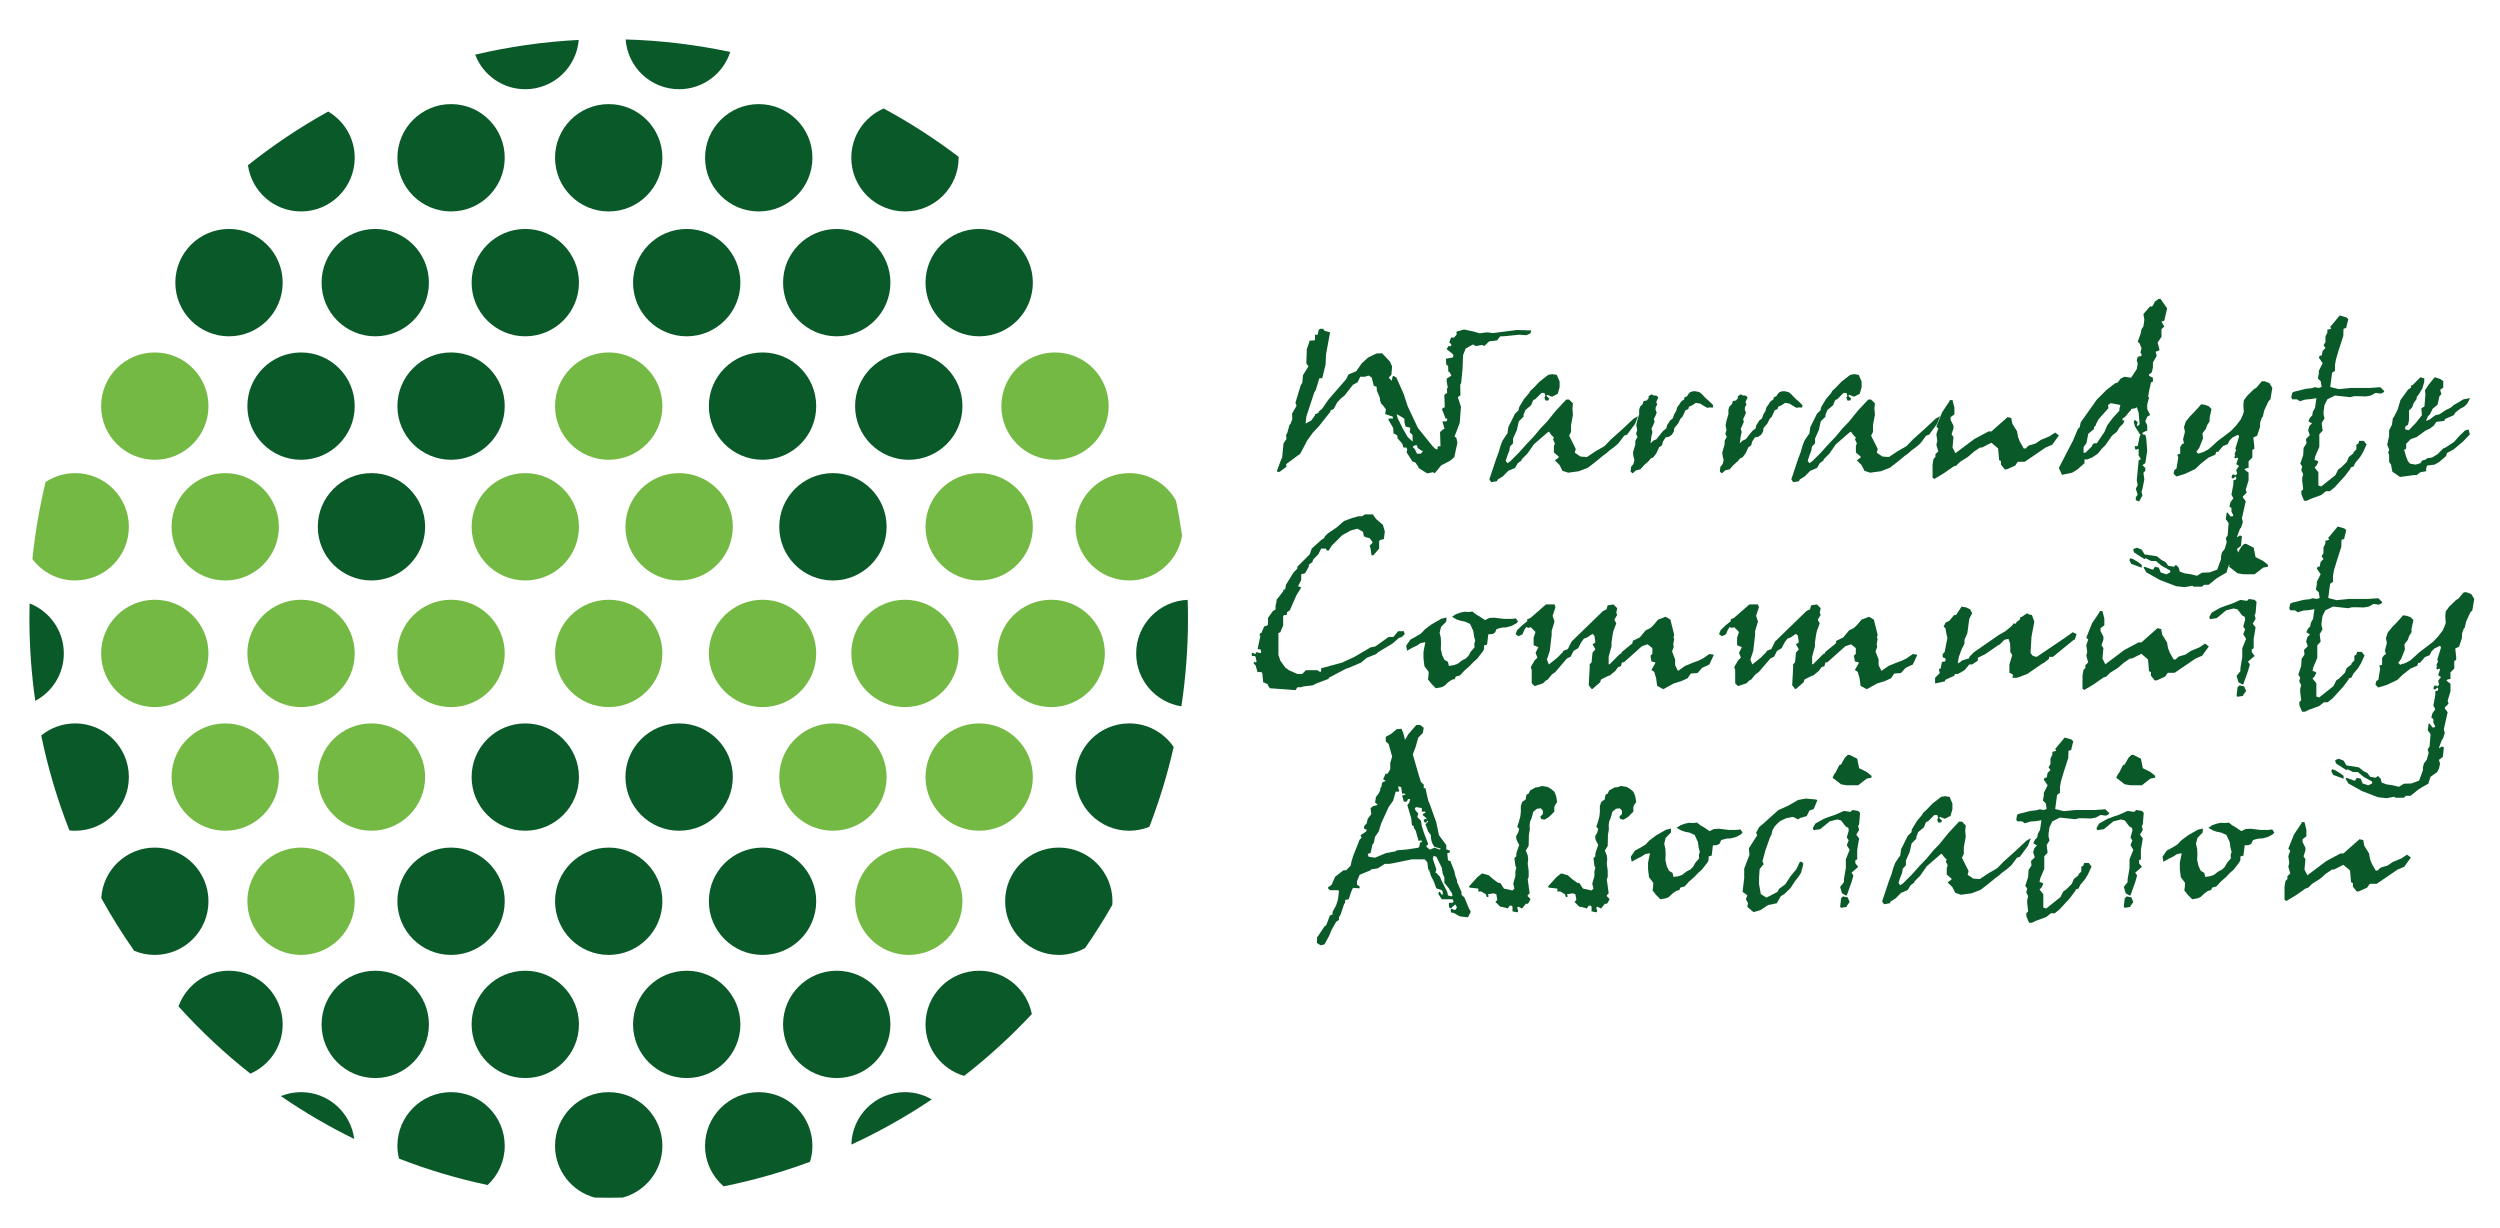 <?xml version="1.0" encoding="UTF-8" standalone="no"?>
<svg width="342px" height="168px" viewBox="0 0 342 168" version="1.1" xmlns="http://www.w3.org/2000/svg" xmlns:xlink="http://www.w3.org/1999/xlink" xmlns:sketch="http://www.bohemiancoding.com/sketch/ns">
    <title>wca-logo-from-pdf</title>
    <description>Created with Sketch (http://www.bohemiancoding.com/sketch)</description>
    <defs></defs>
    <g id="Page-1" stroke="none" stroke-width="1" fill="none" fill-rule="evenodd" sketch:type="MSPage">
        <g id="Group" sketch:type="MSLayerGroup" transform="translate(171, 41)" fill="#0A5928">
            <path d="M22.295,20.058 L22.295,20.188 L22.552,20.45 L22.844,21.065 L23.366,21.065 L23.627,20.772 L23.627,20.643 L23.496,20.673 L22.943,20.287 L22.812,19.896 L22.552,19.928 L22.295,20.058 Z M20.215,16.229 L20.895,17.623 L21.58,18.792 L22.259,19.411 L22.228,18.5 L21.84,18.109 L21.935,17.59 L21.805,17.461 L21.286,17.362 L21.125,16.714 L21.125,16.323 L20.994,16.191 L20.18,15.705 L20.053,15.705 L20.215,16.229 Z M10.014,3.978 L10.175,4.24 L10.954,4.463 L10.405,7.452 L10.338,8.882 L9.883,10.737 L9.492,10.737 L9.005,12.326 L8.78,12.717 L7.705,15.997 L7.61,16.94 L8.389,16.516 L8.876,15.837 L8.876,15.705 L9.396,15.446 L9.396,15.314 L9.883,14.895 L10.761,13.626 L13.132,10.9 L13.488,10.214 L14.527,9.792 L15.274,8.72 L16.152,7.912 L17.29,7.358 L18.069,7.325 L19.14,8.46 L19.433,9.111 L19.401,9.629 L19.338,10.28 L18.979,10.671 L19.401,11.093 L19.5,10.539 L19.595,10.41 L20.018,10.638 L20.994,12.816 L21.58,14.602 L22.975,17.555 L25.022,20.093 L25.413,20.45 L25.671,20.45 L25.671,20.058 L26.061,20.058 L25.999,18.109 L26.484,17.685 L26.615,17.685 L26.322,16.648 L26.84,16.648 L26.971,16.516 L26.971,16.259 L26.71,16.259 L26.71,16.129 L26.255,14.958 L26.386,14.829 L26.647,14.697 L26.58,13.009 L26.971,12.75 L26.939,12.099 L27.069,12.099 L26.907,11.192 L26.907,10.801 L27.555,10.376 L27.263,9.861 L27.133,9.861 L27.101,9.079 L26.84,8.852 L26.808,8.074 L27.718,7.912 L27.849,7.65 L27.686,7.388 L26.907,6.773 L27.133,6.349 L27.524,6.349 L27.524,6.089 L27.263,5.83 L27.493,5.18 L27.912,5.18 L28.272,4.756 L28.24,4.37 L29.279,4.077 L30.513,4.334 L31.421,4.595 L32.429,4.463 L33.24,4.563 L36.52,4.141 L38.473,4.206 L38.374,4.595 L37.821,4.855 L36.814,4.791 L34.865,4.987 L34.216,5.017 L33.794,5.571 L32.722,5.701 L32.069,6.319 L31.682,6.189 L30.904,6.349 L30.513,6.12 L29.504,6.674 L29.148,7.584 L29.081,9.406 L28.888,11.385 L28.757,11.647 L28.789,13.073 L28.433,13.334 L28.856,14.635 L28.693,16.843 L28.204,18.142 L27.978,18.694 L28.24,18.922 L28.369,19.571 L27.946,21.552 L27.295,22.074 L26.16,22.658 L25.283,23.73 L25.022,23.6 L24.243,23.76 L23.042,23.014 L23.042,22.884 L22.619,22.266 L22.228,22.137 L21.417,20.871 L21.512,20.48 L21.381,20.221 L20.994,20.221 L20.833,19.703 L20.18,18.955 L20.148,18.564 L19.76,18.337 L19.63,18.337 L19.595,17.555 L18.915,16.389 L19.045,16.259 L19.563,16.259 L19.531,15.997 L18.492,15.642 L18.591,14.992 L18.2,14.473 L17.939,14.211 L17.777,13.726 L17.777,13.464 L17.354,12.424 L17.322,11.904 L16.934,11.777 L16.642,10.638 L16.219,10.376 L15.729,10.539 L15.081,10.539 L14.725,11.287 L14.073,11.647 L12.939,13.108 L12.448,13.496 L11.93,14.051 L11.444,14.958 L11.053,15.12 L10.954,15.382 L9.46,17.268 L8.582,18.208 L7.835,19.247 L6.863,21.097 L6.602,21.26 L4.945,22.497 L4.977,22.853 L4.069,23.537 L3.807,23.568 L3.678,23.438 L4.167,22.106 L4.393,21.587 L4.586,19.636 L4.977,19.084 L4.945,18.434 L5.076,18.307 L5.4,17.136 L5.531,17.006 L5.788,16.353 L5.756,15.576 L6.373,14.503 L6.211,14.112 L6.926,11.742 L7.155,11.355 L7.251,10.313 L7.998,9.111 L7.705,8.72 L7.773,6.773 L8.128,5.732 L8.128,5.602 L8.78,5.571 L8.907,5.439 L8.876,4.791 L9.267,4.791 L9.396,4.108 L9.623,3.978 L10.014,3.978 Z" id="Fill-1" sketch:type="MSShapeGroup"></path>
            <path d="M41.349,10.183 L41.969,10.28 L42.356,11.192 L42.356,11.97 L42.096,12.879 L41.317,13.271 L40.668,13.009 L40.538,13.141 L40.93,13.528 L40.799,13.789 L40.408,13.789 L40.277,13.398 L40.408,13.141 L40.277,12.75 L39.889,12.75 L38.977,13.66 L38.849,13.66 L38.72,13.789 L38.458,14.437 L37.68,15.088 L37.419,15.739 L37.419,15.997 L36.771,16.648 L36.511,17.817 L35.989,18.986 L35.989,19.636 L35.565,20.093 L35.47,20.673 L35.21,21.327 L34.981,22.042 L35.21,22.366 L35.601,22.106 L36.771,20.935 L37.937,19.636 L38.814,18.727 L39.724,17.623 L40.602,16.714 L41.838,15.187 L43.265,13.66 L43.656,13.66 L44.175,14.18 L44.111,14.895 L44.175,15.739 L43.918,17.168 L43.918,18.077 L43.656,18.594 L44.566,20.416 L44.435,20.935 L45.214,21.455 L46.092,21.522 L47.262,20.742 L48.495,20.028 L49.372,19.118 L50.934,17.723 L52.492,16.259 L53.076,15.934 L52.688,16.973 L51.582,18.467 L51.194,18.594 L50.412,19.636 L49.894,20.093 L49.116,20.673 L48.756,21.003 L48.302,21.327 L47.199,22.236 L46.222,22.983 L44.989,23.468 L43.527,23.666 L42.748,23.405 L42.356,22.627 L41.708,21.974 L42.226,21.587 L42.226,21.455 L41.578,20.905 L41.578,20.028 L41.708,19.636 L41.447,19.118 L41.578,18.856 L41.186,18.467 L40.93,18.077 L40.799,18.077 L38.849,19.766 L37.937,21.065 L37.159,21.844 L37.159,21.974 L36.64,22.366 L36.249,23.014 L35.34,23.405 L34.561,24.185 L33.909,24.577 L33.779,24.833 L33,24.962 L32.74,24.577 L33.652,21.844 L34.039,20.805 L34.269,19.995 L34.526,19.311 L35.079,18.467 L35.21,18.337 L35.34,17.428 L36.249,15.606 L36.771,15.088 L36.771,14.829 L36.897,14.567 L37.483,13.593 L38.198,12.75 L38.329,12.489 L38.849,12.002 L39.628,11.192 L40.799,10.28 L41.349,10.183 Z" id="Fill-2" sketch:type="MSShapeGroup"></path>
            <path d="M60.967,12.523 L61.484,12.65 L61.813,12.91 L62.362,13.496 L62.785,13.854 L63.37,14.436 L63.307,14.764 L62.884,14.729 L62.56,14.794 L62.038,14.502 L61.583,14.211 L60.999,14.111 L60.445,14.472 L60.057,14.634 L59.96,14.958 L59.572,15.12 L59.342,15.641 L59.149,16.03 L58.887,16.289 L58.563,16.939 L58.042,17.554 L57.979,18.044 L57.686,18.5 L57.295,18.761 L56.872,18.825 L56.485,19.41 L56.354,19.927 L55.963,20.187 L55.706,20.771 L55.575,21.033 L55.152,21.586 L54.86,21.681 L54.535,22.073 L53.884,22.657 L53.397,23.211 L52.813,23.337 L52.326,23.759 L52.066,23.502 L52.129,22.883 L52.457,22.463 L52.586,21.943 L52.457,21.424 L52.389,20.904 L52.714,19.8 L52.714,19.31 L53.006,18.761 L52.813,18.336 L52.974,17.847 L52.844,17.168 L52.974,16.55 L53.236,15.673 L53.236,15.056 L53.365,14.634 L53.721,14.274 L53.852,13.854 L54.275,13.789 L54.535,13.463 L54.535,13.202 L54.923,12.942 L55.247,13.107 L55.575,13.107 L55.868,13.364 L55.575,13.982 L55.706,14.373 L55.509,14.666 L55.477,15.056 L55.638,15.445 L55.445,15.933 L55.247,16.322 L55.346,16.713 L55.152,17.168 L54.923,17.654 L55.054,18.108 L54.923,18.629 L54.792,19.635 L55.183,19.277 L55.607,19.084 L55.963,18.629 L56.516,17.946 L56.971,17.589 L57.037,17.199 L57.492,16.485 L57.816,16.258 L58.042,15.641 L58.302,15.219 L58.433,14.729 L58.694,14.373 L59.018,13.887 L59.374,13.659 L59.441,13.364 L59.797,13.202 L59.99,12.878 L60.22,12.65 L60.576,12.523 L60.967,12.523 Z" id="Fill-3" sketch:type="MSShapeGroup"></path>
            <path d="M73.177,12.523 L73.699,12.65 L74.023,12.91 L74.575,13.496 L74.995,13.854 L75.581,14.436 L75.517,14.764 L75.094,14.729 L74.77,14.794 L74.248,14.502 L73.793,14.211 L73.209,14.111 L72.658,14.472 L72.268,14.634 L72.169,14.958 L71.781,15.12 L71.552,15.641 L71.359,16.03 L71.098,16.289 L70.774,16.939 L70.256,17.554 L70.189,18.044 L69.896,18.5 L69.509,18.761 L69.086,18.825 L68.695,19.41 L68.564,19.927 L68.176,20.187 L67.915,20.771 L67.786,21.033 L67.363,21.586 L67.07,21.681 L66.745,22.073 L66.097,22.657 L65.607,23.211 L65.023,23.337 L64.536,23.759 L64.276,23.502 L64.343,22.883 L64.667,22.463 L64.798,21.943 L64.667,21.424 L64.599,20.904 L64.927,19.8 L64.927,19.31 L65.219,18.761 L65.023,18.336 L65.185,17.847 L65.058,17.168 L65.185,16.55 L65.446,15.673 L65.446,15.056 L65.576,14.634 L65.932,14.274 L66.062,13.854 L66.485,13.789 L66.745,13.463 L66.745,13.202 L67.136,12.942 L67.461,13.107 L67.786,13.107 L68.078,13.364 L67.786,13.982 L67.915,14.373 L67.719,14.666 L67.687,15.056 L67.848,15.445 L67.655,15.933 L67.461,16.322 L67.556,16.713 L67.363,17.168 L67.136,17.654 L67.264,18.108 L67.136,18.629 L67.007,19.635 L67.395,19.277 L67.817,19.084 L68.176,18.629 L68.726,17.946 L69.181,17.589 L69.248,17.199 L69.702,16.485 L70.027,16.258 L70.256,15.641 L70.512,15.219 L70.643,14.729 L70.904,14.373 L71.228,13.887 L71.587,13.659 L71.651,13.364 L72.007,13.202 L72.205,12.878 L72.43,12.65 L72.789,12.523 L73.177,12.523 Z" id="Fill-4" sketch:type="MSShapeGroup"></path>
            <path d="M82.661,10.183 L83.277,10.28 L83.669,11.192 L83.669,11.97 L83.408,12.879 L82.629,13.271 L81.976,13.009 L81.847,13.141 L82.238,13.528 L82.107,13.789 L81.72,13.789 L81.589,13.398 L81.72,13.141 L81.589,12.75 L81.199,12.75 L80.289,13.66 L80.158,13.66 L80.029,13.789 L79.767,14.437 L78.989,15.088 L78.727,15.739 L78.727,15.997 L78.079,16.648 L77.819,17.817 L77.301,18.986 L77.301,19.636 L76.878,20.093 L76.779,20.673 L76.522,21.327 L76.293,22.042 L76.522,22.366 L76.91,22.106 L78.079,20.935 L79.25,19.636 L80.126,18.727 L81.036,17.623 L81.914,16.714 L83.146,15.187 L84.577,13.66 L84.965,13.66 L85.487,14.18 L85.42,14.895 L85.487,15.739 L85.226,17.168 L85.226,18.077 L84.965,18.594 L85.878,20.416 L85.747,20.935 L86.526,21.455 L87.404,21.522 L88.573,20.742 L89.808,20.028 L90.684,19.118 L92.242,17.723 L93.805,16.259 L94.39,15.934 L93.998,16.973 L92.895,18.467 L92.504,18.594 L91.724,19.636 L91.203,20.093 L90.426,20.673 L90.067,21.003 L89.615,21.327 L88.507,22.236 L87.536,22.983 L86.298,23.468 L84.839,23.666 L84.057,23.405 L83.669,22.627 L83.017,21.974 L83.538,21.587 L83.538,21.455 L82.886,20.905 L82.886,20.028 L83.017,19.636 L82.759,19.118 L82.886,18.856 L82.498,18.467 L82.238,18.077 L82.107,18.077 L80.158,19.766 L79.25,21.065 L78.471,21.844 L78.471,21.974 L77.949,22.366 L77.561,23.014 L76.649,23.405 L75.87,24.185 L75.222,24.577 L75.091,24.833 L74.312,24.962 L74.052,24.577 L74.96,21.844 L75.351,20.805 L75.578,19.995 L75.838,19.311 L76.391,18.467 L76.522,18.337 L76.649,17.428 L77.561,15.606 L78.079,15.088 L78.079,14.829 L78.21,14.567 L78.795,13.593 L79.51,12.75 L79.641,12.489 L80.158,12.002 L80.937,11.192 L82.107,10.28 L82.661,10.183 Z" id="Fill-5" sketch:type="MSShapeGroup"></path>
            <path d="M96.105,13.726 L96.364,14.765 L96.364,15.674 L95.843,16.061 L95.843,16.453 L96.235,17.233 L96.235,17.623 L95.973,18.402 L96.235,18.792 L96.105,20.221 L96.496,21.003 L99.093,19.054 L101.04,18.015 L101.431,18.015 L102.602,16.973 L103.642,16.061 L104.161,16.191 L104.161,16.323 L104.293,16.973 L104.938,18.015 L105.07,18.792 L105.33,19.441 L105.852,20.35 L106.109,20.35 L106.501,19.961 L107.474,19.669 L108.188,19.179 L109.359,18.694 L110.137,18.175 L110.661,18.564 L109.751,19.832 L108.84,20.221 L105.98,22.172 L105.07,22.172 L104.938,22.299 L104.683,22.691 L103.512,23.211 L103.251,23.211 L102.732,22.559 L102.732,22.042 L102.602,22.042 L102.473,21.911 L102.341,20.35 L101.431,19.571 L100.132,20.221 L99.871,20.221 L99.093,20.742 L98.183,21.522 L97.144,22.172 L96.624,22.691 L96.235,22.821 L94.936,23.73 L93.635,24.508 L93.376,24.378 L93.376,22.559 L93.503,21.781 L93.764,21.522 L93.764,21.133 L94.156,20.742 L93.894,19.832 L94.026,19.311 L93.894,18.402 L94.156,17.623 L93.894,17.362 L94.672,15.413 L95.713,13.855 L95.713,13.726 L96.105,13.726 Z" id="Fill-6" sketch:type="MSShapeGroup"></path>
            <path d="M117.376,14.404 L117.442,14.828 L116.109,16.322 L115.719,17.039 L115.719,17.168 L115.463,17.427 L115.463,17.684 L114.681,18.337 L114.421,19.635 L114.031,20.157 L114.031,20.934 L114.291,20.934 L115.2,20.027 L115.2,19.895 L115.463,19.635 L115.85,19.635 L116.889,18.076 L117.281,17.168 L118.061,16.129 L118.938,15.186 L118.938,14.926 L119.067,14.404 L117.766,14.147 L117.376,14.404 Z M124.555,-0.117 L125.466,1.182 L125.073,2.875 L124.689,3.002 L125.073,3.652 L124.689,4.041 L124.689,5.081 L124.165,5.863 L124.428,6.902 L124.165,7.032 L124.037,7.032 L123.904,7.159 L124.037,7.682 L123.519,8.59 L123.519,9.238 L123.386,9.89 L123.127,10.152 L122.996,10.152 L122.996,10.409 L123.519,10.671 L123.519,11.191 L123.257,11.319 L122.996,12.488 L122.865,13.27 L122.996,13.397 L122.739,14.309 L122.739,14.958 L123.127,15.738 L122.996,15.867 L122.739,15.997 L122.478,16.647 L122.739,17.168 L122.739,17.946 L122.609,17.946 L122.085,18.208 L122.085,18.337 L122.218,18.467 L122.478,18.467 L122.609,18.985 L122.739,20.673 L122.478,22.365 L122.085,22.627 L122.478,23.013 L122.478,23.404 L122.218,23.666 L122.347,24.576 L122.085,25.872 L121.957,26.262 L122.085,26.784 L121.633,27.594 L121.177,27.431 L121.177,27.041 L121.439,26.654 L121.177,25.872 L121.439,25.353 L121.308,24.705 L121.567,21.973 L121.826,21.843 L121.826,21.715 L121.567,21.326 L121.567,20.416 L121.439,20.416 L121.177,20.548 L121.049,20.286 L121.049,20.027 L121.439,20.027 L121.7,18.726 L121.826,18.467 L121.567,18.208 L121.567,18.076 L121.439,17.946 L121.049,17.298 L120.916,16.777 L120.916,16.515 L121.177,16.515 L121.439,16.777 L121.308,17.168 L121.439,17.298 L121.7,17.039 L121.567,15.476 L121.308,14.696 L121.177,14.828 L120.531,14.958 L120.531,15.088 L120.269,15.348 L119.748,15.997 L119.359,16.258 L119.359,16.515 L119.621,16.515 L119.489,16.907 L118.968,17.427 L118.579,18.076 L117.928,18.593 L117.019,19.895 L116.501,20.416 L115.98,21.064 L115.2,21.587 L114.549,21.843 L114.162,21.843 L114.162,22.365 L113.121,23.274 L112.471,23.666 L111.075,23.958 L110.65,23.013 L112.6,19.247 L113.252,17.684 L113.51,17.427 L113.639,16.777 L115.85,13.659 L117.15,12.358 L118.32,11.448 L118.707,11.319 L119.097,10.8 L119.621,10.539 L120.531,10.671 L121.308,9.5 L121.439,8.719 L121.308,8.33 L121.439,7.812 L121.957,7.682 L121.957,7.421 L121.826,7.291 L121.826,7.159 L121.957,6.64 L121.7,5.992 L121.439,5.731 L121.826,4.694 L121.957,4.041 L122.218,3.652 L122.347,2.745 L122.218,1.963 L123.127,0.923 L123.386,0.923 L123.519,0.794 L123.778,0.272 L124.296,-0.117 L124.555,-0.117 Z" id="Fill-7" sketch:type="MSShapeGroup"></path>
            <path d="M138.814,11.156 L139.464,11.416 L139.856,12.068 L139.594,13.626 L139.333,13.887 L139.074,14.436 L138.748,15.153 L138.555,15.997 L138.422,16.129 L138.197,16.744 L138.164,17.427 L137.777,18.594 L137.253,18.855 L137.386,20.027 L137.386,20.416 L137.122,20.548 L137.122,21.587 L136.606,22.105 L136.606,23.013 L136.476,23.013 L136.085,23.145 L136.085,23.274 L136.606,23.666 L136.606,24.705 L136.214,26.002 L136.344,26.392 L135.824,26.911 L135.824,27.041 L136.214,27.564 L135.696,29.904 L135.824,30.421 L135.566,31.2 L135.434,31.33 L135.043,32.369 L135.043,32.502 L135.434,32.24 L135.696,32.369 L135.566,33.67 L135.043,34.061 L135.043,34.188 L135.175,34.58 L135.043,35.228 L134.784,35.749 L133.875,36.397 L133.618,37.179 L133.618,37.306 L132.706,37.83 L132.187,38.153 L131.148,38.999 L130.5,38.999 L130.238,39.26 L129.067,39.26 L128.937,39.129 L127.865,39.324 L126.696,39.192 L124.485,38.346 L122.637,37.306 L122.246,36.659 L122.376,36.529 L123.415,36.92 L123.547,36.92 L123.801,36.529 L124.325,36.659 L124.584,37.306 L125.364,37.568 L125.882,37.306 L125.882,37.05 L124.716,36.397 L123.933,35.749 L123.286,35.749 L122.505,35.357 L122.376,35.49 L120.945,34.58 L120.813,34.188 L120.945,34.061 L121.336,33.931 L121.985,34.188 L122.376,34.842 L124.065,35.1 L124.716,35.619 L125.234,35.881 L125.626,36.397 L126.404,36.529 L126.665,36.267 L127.054,36.659 L127.181,37.179 L127.865,37.438 L128.614,37.538 L129.554,37.766 L130.238,37.342 L131.277,37.306 L132.317,36.92 L132.835,35.49 L132.835,35.1 L132.964,34.58 L133.356,34.061 L133.618,33.149 L133.488,32.631 L133.745,32.24 L133.875,30.552 L133.488,30.029 L133.618,29.122 L133.745,29.122 L134.133,29.642 L134.397,29.642 L134.525,29.512 L134.265,28.99 L134.265,28.473 L134.006,28.342 L134.006,28.212 L134.133,27.693 L134.525,27.173 L134.265,26.654 L134.525,25.223 L134.525,24.705 L134.914,24.576 L134.914,24.314 L134.784,24.184 L134.525,24.443 L134.397,24.443 L134.265,24.314 L134.397,23.923 L134.657,23.923 L134.784,24.052 L135.043,23.793 L134.914,23.274 L135.305,22.754 L134.914,22.497 L135.175,21.715 L135.043,21.587 L134.784,21.715 L134.657,21.587 L134.784,21.196 L134.657,21.196 L134.914,20.548 L134.784,20.416 L135.305,18.726 L135.175,18.467 L134.397,18.855 L134.006,19.247 L133.745,19.765 L133.096,20.027 L132.446,20.804 L132.187,20.804 L132.055,21.196 L131.148,21.587 L130.108,22.398 L129.328,23.145 L127.898,23.828 L126.729,24.184 L126.339,23.793 L126.467,23.274 L126.729,23.145 L126.988,21.587 L126.858,21.196 L127.25,21.064 L127.25,20.157 L127.506,19.765 L127.768,19.635 L127.638,19.117 L127.898,18.076 L127.768,17.427 L128.03,16.647 L128.645,15.898 L129.067,15.476 L129.783,14.696 L130.108,14.309 L130.626,14.373 L131.148,14.566 L131.537,14.958 L131.277,16.129 L131.277,16.614 L130.952,17.135 L130.756,17.684 L130.301,18.271 L130.368,18.985 L129.846,20.286 L129.458,20.804 L129.717,21.064 L130.5,20.804 L131.148,20.449 L131.732,19.927 L132.317,19.377 L133.488,18.5 L134.233,17.916 L134.883,17.232 L135.531,16.388 L135.824,15.738 L135.953,15.313 L135.892,14.436 L135.953,13.756 L136.476,13.072 L137.386,12.195 L137.645,12.068 L138.422,11.156 L138.814,11.156 Z M120.813,35.49 L121.468,35.881 L121.985,36.267 L121.985,36.659 L120.558,36.14 L120.297,35.619 L120.426,35.357 L120.813,35.49 Z" id="Fill-8" sketch:type="MSShapeGroup"></path>
            <path d="M149.983,2.42 L150.245,2.677 L149.983,3.716 L149.983,3.848 L149.594,3.978 L149.563,4.953 L148.943,6.872 L148.557,8.168 L148.425,8.95 L148.425,9.729 L148.034,9.99 L147.777,11.939 L148.943,12.232 L150.602,12.068 L151.644,12.068 L153.2,12.068 L154.632,11.97 L155.149,12.488 L155.149,12.617 L154.727,12.849 L153.977,12.75 L153.332,13.108 L152.648,13.235 L151.672,13.202 L151.022,13.202 L150.504,13.334 L148.425,13.108 L147.385,13.626 L146.995,14.404 L146.865,15.314 L146.865,15.705 L146.995,16.229 L146.605,16.876 L146.738,17.916 L146.283,18.401 L146.283,19.054 L146.283,20.124 L145.729,21.425 L145.629,21.91 L146.021,22.042 L146.153,22.172 L145.891,22.691 L145.629,22.949 L146.153,23.6 L146.153,24.899 L146.153,25.417 L146.54,25.547 L148.489,23.991 L148.879,23.211 L149.271,22.949 L150.051,22.172 L150.31,21.522 L150.959,21.003 L150.959,20.871 L151.349,20.48 L151.349,19.832 L151.607,19.702 L151.739,19.311 L152.356,19.311 L152.748,19.801 L152.259,20.871 L151.868,21.522 L151.22,22.299 L150.959,22.82 L150.567,22.949 L150.567,23.082 L149.787,24.121 L148.361,25.679 L147.709,26.199 L147.19,26.199 L146.54,26.718 L145.111,27.239 L144.59,27.496 L144.202,27.496 L143.843,26.654 L143.813,26.199 L144.075,25.938 L143.942,24.769 L143.942,24.378 L144.075,23.859 L143.813,23.338 L143.942,22.82 L143.683,22.429 L144.075,21.26 L144.135,20.256 L144.527,19.669 L144.461,19.054 L144.982,18.533 L144.754,17.883 L144.916,17.298 L145.307,16.876 L145.177,16.876 L144.786,16.614 L145.012,16.129 L145.307,15.837 L145.404,15.314 L145.696,14.795 L145.891,13.464 L145.144,13.593 L144.367,13.659 L143.617,13.888 L143.226,13.626 L142.581,13.626 L142.448,13.364 L142.581,12.717 L142.835,12.587 L144.397,12.195 L145.244,12.099 L145.663,11.97 L146.214,12.068 L146.605,11.939 L146.476,11.156 L146.085,10.768 L146.214,10.117 L146.214,9.729 L146.738,8.689 L146.214,7.911 L146.346,7.649 L146.605,7.649 L146.738,6.997 L147.124,6.61 L146.865,6.219 L147.124,5.797 L147.124,5.017 L147.385,4.498 L147.385,4.108 L147.904,3.978 L147.777,3.716 L149.073,2.158 L149.983,2.42 Z" id="Fill-9" sketch:type="MSShapeGroup"></path>
            <path d="M160.505,10.736 L160.635,10.736 L160.635,11.255 L160.373,12.165 L160.118,12.556 L159.986,12.815 L159.596,13.334 L159.596,13.592 L159.209,14.111 L158.978,14.729 L158.556,15.153 L158.556,16.452 L158.427,17.099 L158.037,17.361 L158.037,17.753 L158.526,17.847 L159.532,16.807 L160.312,15.803 L160.246,14.858 L160.665,14.601 L160.797,12.942 L160.734,12.393 L161.252,11.611 L162.066,10.604 L162.782,10.831 L163.234,11.123 L163.234,12.033 L162.843,12.295 L162.843,12.424 L162.975,12.942 L162.716,13.202 L162.454,14.373 L161.806,14.894 L161.415,15.674 L161.155,15.933 L160.863,16.582 L161.382,16.388 L161.806,16.06 L162.159,15.803 L162.716,15.674 L163.593,15.088 L164.276,14.764 L164.632,14.436 L165.412,13.982 L165.996,13.626 L166.906,13.464 L166.518,14.211 L166.096,14.634 L165.539,14.926 L164.924,15.412 L164.662,15.803 L163.493,16.322 L163.366,16.582 L162.292,16.714 L161.936,17.232 L161.415,17.623 L160.797,17.916 L159.596,18.792 L158.817,19.053 L158.167,19.702 L158.167,20.349 L158.037,20.479 L157.908,20.479 L157.908,20.611 L158.167,21.488 L158.394,22.073 L158.686,22.428 L159.466,22.558 L160.118,22.365 L160.343,22.007 L160.797,21.88 L161.057,21.681 L161.707,21.587 L162.454,21.132 L163.234,20.349 L163.493,20.256 L164.695,19.473 L165.478,18.593 L166.223,17.882 L166.711,17.753 L166.873,18.433 L165.931,19.41 L164.662,20.479 L163.753,20.967 L163.623,21.389 L162.716,22.172 L162.066,22.558 L161.026,22.69 L160.897,23.082 L160.897,23.467 L160.118,23.599 L159.596,23.991 L159.209,23.991 L157.323,24.25 L156.282,23.536 L156.089,22.558 L155.829,22.172 L155.829,21.259 L155.697,20.871 L155.829,20.611 L155.829,20.479 L155.567,19.832 L155.829,18.662 L155.829,17.882 L156.216,17.099 L156.348,16.19 L156.478,16.06 L156.998,15.021 L157.385,13.725 L158.427,12.295 L158.817,12.033 L158.817,11.776 L159.077,11.646 L160.118,10.604 L160.505,10.736 Z" id="Fill-10" sketch:type="MSShapeGroup"></path>
            <path d="M16.881,29.372 L16.881,29.501 L17.272,30.019 L18.182,30.798 L18.443,31.707 L18.312,32.746 L17.794,32.879 L17.663,33.008 L17.663,34.048 L16.881,34.957 L16.624,34.957 L16.493,34.048 L16.363,33.661 L16.754,33.269 L16.754,33.138 L16.363,32.622 L15.841,32.489 L15.585,32.36 L15.454,31.742 L14.675,31.32 L13.763,31.58 L12.596,32.23 L11.166,33.661 L10.775,34.309 L10.517,34.309 L10.387,34.048 L9.734,34.048 L9.346,34.827 L8.694,35.478 L8.564,35.739 L8.564,35.867 L8.047,36.258 L8.047,36.518 L7.525,37.427 L7.007,37.557 L7.007,38.337 L6.616,39.114 L6.616,39.246 L6.746,39.246 L7.007,39.376 L6.358,40.415 L5.446,42.494 L5.058,42.756 L5.058,43.015 L4.927,43.143 L4.667,43.143 L4.536,43.274 L4.536,44.575 L4.149,45.482 L3.888,45.612 L3.888,48.601 L4.149,49.381 L4.798,50.293 L5.318,50.682 L6.485,51.202 L7.137,51.202 L7.655,50.682 L9.217,50.682 L9.605,50.943 L9.734,50.811 L9.734,50.42 L12.596,49.643 L14.284,48.862 L16.493,47.563 L17.141,47.432 L18.961,46.136 L19.612,46.136 L20.26,45.352 L21.039,45.352 L21.17,45.744 L20.782,46.136 L20.391,46.263 L19.482,47.045 L17.532,48.214 L17.272,48.471 L15.972,48.992 L15.193,49.643 L13.375,50.42 L13.244,50.42 L10.775,51.721 L10.775,51.851 L9.086,52.498 L8.564,52.76 L7.399,52.89 L6.877,53.021 L6.485,53.021 L6.228,53.413 L2.718,53.151 L2.458,52.76 L2.458,52.631 L1.939,52.371 L1.81,52.371 L1.679,51.072 L1.548,50.943 L1.03,50.943 L0.769,50.033 L0.508,49.771 L0.508,49.643 L0.639,49.51 L0.769,49.643 L0.9,49.51 L0.769,48.862 L0.639,48.732 L0.248,48.732 L0.248,48.341 L0.508,48.341 L0.639,48.471 L0.769,48.471 L0.769,48.341 L0.9,48.214 L1.418,48.341 L1.548,48.214 L1.418,47.822 L1.03,47.822 L1.418,46.003 L1.287,45.874 L1.418,45.612 L1.548,45.612 L1.939,44.705 L2.327,44.575 L2.458,44.443 L2.458,43.533 L3.109,42.624 L3.497,42.364 L3.497,41.846 L3.628,41.325 L3.628,41.063 L4.536,39.896 L4.536,39.768 L4.667,39.638 L4.798,39.638 L4.927,38.985 L5.967,37.298 L6.485,36.779 L6.485,36.518 L8.177,34.827 L8.438,34.048 L9.734,32.879 L10.125,32.622 L10.256,32.36 L10.644,31.969 L11.814,31.188 L12.853,30.281 L13.893,29.891 L14.802,29.629 L15.323,29.629 L15.714,29.372 L16.881,29.372 Z" id="Fill-11" sketch:type="MSShapeGroup"></path>
            <path d="M32.144,43.826 L32.762,43.533 L33.445,43.503 L34.745,43.665 L35.816,43.665 L36.37,43.597 L36.662,44.021 L36.434,44.28 L35.75,44.637 L35.003,44.834 L34.583,44.834 L34.029,44.967 L33.737,45.06 L33.509,45.551 L33.153,45.744 L32.599,45.774 L32.436,47.175 L32.015,47.302 L32.015,47.792 L31.852,48.115 L31.073,49.124 L30.586,49.543 L30.065,50.095 L29.318,50.747 L28.733,51.395 L28.148,51.558 L28.018,51.884 L27.562,52.013 L27.109,52.338 L26.59,52.826 L26.167,53.021 L25.42,53.151 L24.868,52.597 L24.349,51.949 L24.413,51.459 L24.444,50.91 L23.859,50.128 L23.733,49.057 L23.733,48.148 L23.99,46.847 L23.342,46.976 L22.788,47.337 L22.365,47.53 L21.488,48.015 L21.361,47.337 L21.946,46.491 L22.724,46.069 L23.373,45.678 L23.926,45.096 L24.836,44.412 L25.519,44.021 L26.199,43.633 L26.883,43.472 L26.851,44.021 L26.136,44.768 L25.939,45.551 L26.103,46.263 L26.136,47.01 L26.103,47.792 L26.298,48.634 L26.59,49.253 L27.077,49.543 L27.206,50.095 L27.856,50 L28.409,49.803 L28.994,49.349 L29.512,49.088 L29.871,48.732 L30.227,48.115 L30.717,47.563 L30.682,47.045 L30.812,46.684 L30.65,46.069 L30.551,45.32 L30.097,44.344 L29.35,44.021 L28.831,43.925 L28.247,43.729 L27.63,43.373 L28.184,43.014 L28.733,42.819 L29.318,42.689 L29.935,42.722 L30.425,42.656 L30.912,43.048 L31.365,43.305 L32.144,43.826 Z" id="Fill-12" sketch:type="MSShapeGroup"></path>
            <path d="M41.659,41.684 L41.788,42.073 L41.397,43.242 L41.659,44.022 L41.268,45.321 L41.268,45.843 L41.01,48.049 L40.618,49.218 L40.88,49.902 L42.05,48.961 L42.829,48.179 L42.829,48.049 L43.477,47.792 L43.998,46.753 L48.287,42.593 L48.806,42.331 L48.806,42.203 L48.935,41.811 L49.714,41.684 L50.236,42.203 L50.105,42.85 L50.236,43.112 L49.845,43.765 L50.105,44.281 L49.714,45.321 L49.583,45.971 L49.457,46.883 L49.457,47.401 L49.066,48.831 L49.066,49.872 L49.196,49.872 L50.624,48.441 L50.754,48.441 L50.885,48.179 L52.315,47.01 L52.379,46.655 L53.323,46.2 L54.133,45.224 L54.751,44.929 L55.173,44.542 L55.822,43.765 L56.861,43.373 L57.513,43.765 L58.031,45.843 L57.936,46.2 L58.031,46.393 L57.901,47.107 L57.968,47.497 L57.738,48.116 L58.161,49.218 L58.161,50 L58.552,50.781 L59.526,50.095 L60.632,49.643 L61.347,49.381 L61.995,49.058 L62.841,48.471 L63.458,48.571 L62.841,49.902 L61.865,50.357 L61.217,51.073 L60.308,51.137 L59.853,51.788 L59.007,52.176 L57.968,52.498 L56.537,53.282 L55.695,52.827 L55.564,51.821 L55.303,50.911 L54.912,50.649 L55.434,49.742 L55.434,49.61 L54.912,49.48 L54.781,48.7 L55.043,48.441 L55.043,47.661 L54.394,47.14 L53.616,47.401 L51.145,49.61 L50.885,49.61 L50.754,50.128 L50.366,50.257 L49.975,50.781 L49.196,51.429 L49.066,51.429 L48.027,51.95 L47.896,52.338 L46.857,53.247 L46.726,53.247 L46.338,52.73 L46.466,50.39 L46.466,49.872 L46.726,49.61 L46.857,48.278 L47.248,47.823 L46.857,47.14 L47.248,46.883 L47.117,45.971 L46.857,45.711 L46.078,46.23 L45.686,46.362 L45.299,46.883 L44.908,47.661 L44.26,48.049 L43.868,48.831 L43.347,49.088 L41.788,50.911 L41.268,51.297 L40.749,51.95 L40.489,52.08 L40.101,52.468 L38.931,52.86 L38.54,52.468 L38.54,50.649 L38.409,50.257 L38.931,49.35 L39.319,48.961 L39.062,48.309 L39.45,47.531 L38.8,47.269 L38.8,46.23 L39.062,45.453 L38.409,44.804 L38.053,44.899 L37.793,44.769 L37.532,45.16 L37.274,45.775 L36.721,46.037 L36.33,45.745 L36.559,45.191 L37.274,44.509 L37.923,43.989 L37.923,43.73 L38.409,43.503 L40.489,41.684 L41.659,41.684 Z" id="Fill-13" sketch:type="MSShapeGroup"></path>
            <path d="M69.491,41.684 L69.622,42.073 L69.231,43.242 L69.491,44.022 L69.1,45.321 L69.1,45.843 L68.843,48.049 L68.451,49.218 L68.712,49.902 L69.882,48.961 L70.661,48.179 L70.661,48.049 L71.309,47.792 L71.831,46.753 L76.119,42.593 L76.638,42.331 L76.638,42.203 L76.767,41.811 L77.546,41.684 L78.069,42.203 L77.938,42.85 L78.069,43.112 L77.677,43.765 L77.938,44.281 L77.546,45.321 L77.417,45.971 L77.289,46.883 L77.289,47.401 L76.898,48.831 L76.898,49.872 L77.029,49.872 L78.456,48.441 L78.587,48.441 L78.717,48.179 L80.147,47.01 L80.211,46.655 L81.156,46.2 L81.965,45.224 L82.583,44.929 L83.006,44.542 L83.654,43.765 L84.693,43.373 L85.345,43.765 L85.864,45.843 L85.768,46.2 L85.864,46.393 L85.733,47.107 L85.8,47.497 L85.572,48.116 L85.994,49.218 L85.994,50 L86.385,50.781 L87.357,50.095 L88.464,49.643 L89.181,49.381 L89.826,49.058 L90.675,48.471 L91.292,48.571 L90.675,49.902 L89.699,50.357 L89.048,51.073 L88.139,51.137 L87.687,51.788 L86.839,52.176 L85.8,52.498 L84.369,53.282 L83.527,52.827 L83.397,51.821 L83.136,50.911 L82.744,50.649 L83.266,49.742 L83.266,49.61 L82.744,49.48 L82.615,48.7 L82.875,48.441 L82.875,47.661 L82.227,47.14 L81.448,47.401 L78.977,49.61 L78.717,49.61 L78.587,50.128 L78.199,50.257 L77.808,50.781 L77.029,51.429 L76.898,51.429 L75.859,51.95 L75.728,52.338 L74.689,53.247 L74.558,53.247 L74.17,52.73 L74.298,50.39 L74.298,49.872 L74.558,49.61 L74.689,48.278 L75.08,47.823 L74.689,47.14 L75.08,46.883 L74.949,45.971 L74.689,45.711 L73.91,46.23 L73.519,46.362 L73.131,46.883 L72.74,47.661 L72.092,48.049 L71.7,48.831 L71.179,49.088 L69.622,50.911 L69.1,51.297 L68.581,51.95 L68.321,52.08 L67.933,52.468 L66.763,52.86 L66.372,52.468 L66.372,50.649 L66.242,50.257 L66.763,49.35 L67.151,48.961 L66.894,48.309 L67.282,47.531 L66.634,47.269 L66.634,46.23 L66.894,45.453 L66.242,44.804 L65.886,44.899 L65.625,44.769 L65.365,45.16 L65.107,45.775 L64.553,46.037 L64.162,45.745 L64.392,45.191 L65.107,44.509 L65.756,43.989 L65.756,43.73 L66.242,43.503 L68.321,41.684 L69.491,41.684 Z" id="Fill-14" sketch:type="MSShapeGroup"></path>
            <path d="M98.006,42.102 L98.525,42.364 L98.786,42.886 L98.396,43.666 L98.136,45.612 L97.745,46.522 L97.745,47.044 L97.354,47.822 L96.967,48.862 L96.837,49.642 L96.837,49.772 L96.967,49.642 L97.099,49.642 L97.354,49.38 L98.136,49.123 L98.263,49.123 L98.396,48.992 L98.396,48.862 L99.046,48.214 L102.423,45.873 L103.335,45.352 L104.112,44.706 L104.374,44.444 L104.374,44.313 L104.763,44.313 L104.893,44.056 L105.284,43.794 L105.413,43.404 L105.541,43.404 L106.323,42.886 L106.455,43.014 L106.972,43.142 L107.297,44.056 L106.908,46.099 L106.778,48.34 L107.101,48.733 L107.619,48.862 L111.652,46.136 L112.56,45.483 L113.078,45.745 L112.819,46.522 L112.692,46.522 L109.83,48.862 L109.312,48.862 L109.312,49.123 L108.661,49.642 L108.402,49.772 L106.323,51.203 L104.924,51.721 L104.277,51.721 L104.405,51.334 L104.014,51.072 L103.887,51.072 L103.887,49.901 L104.277,48.6 L104.014,48.214 L103.984,47.044 L103.755,46.392 L103.203,46.522 L102.553,47.175 L102.296,47.301 L100.606,48.471 L99.565,48.992 L99.565,49.38 L98.786,49.901 L98.396,49.901 L97.745,50.681 L96.837,51.203 L96.446,51.203 L96.317,51.459 L95.146,51.98 L95.021,52.242 L94.889,52.242 L93.72,52.498 L93.72,51.721 L94.365,51.072 L94.238,50.551 L94.497,50.419 L94.629,49.642 L94.756,49.51 L95.021,49.51 L95.146,49.38 L95.146,49.123 L95.021,48.992 L94.889,48.992 L94.756,48.862 L94.756,48.471 L95.021,48.214 L95.407,46.263 L95.275,45.745 L95.146,44.967 L94.889,44.706 L95.146,44.184 L95.666,43.925 L96.317,43.142 L96.576,43.142 L97.354,41.978 L98.006,42.102 Z" id="Fill-15" sketch:type="MSShapeGroup"></path>
            <path d="M116.614,42.593 L116.875,43.633 L116.875,44.542 L116.354,44.929 L116.354,45.321 L116.746,46.1 L116.746,46.491 L116.484,47.269 L116.746,47.66 L116.614,49.088 L117.005,49.871 L119.602,47.922 L121.551,46.883 L121.942,46.883 L123.114,45.843 L124.15,44.929 L124.669,45.061 L124.669,45.191 L124.801,45.843 L125.452,46.883 L125.584,47.66 L125.841,48.309 L126.361,49.218 L126.623,49.218 L127.011,48.831 L127.987,48.539 L128.701,48.049 L129.868,47.564 L130.65,47.045 L131.169,47.432 L130.26,48.699 L129.349,49.088 L126.493,51.04 L125.584,51.04 L125.452,51.167 L125.192,51.559 L124.023,52.079 L123.76,52.079 L123.243,51.429 L123.243,50.91 L123.114,50.91 L122.981,50.781 L122.852,49.218 L121.942,48.441 L120.643,49.088 L120.385,49.088 L119.602,49.61 L118.692,50.39 L117.655,51.04 L117.136,51.559 L116.746,51.688 L115.445,52.598 L114.148,53.378 L113.886,53.246 L113.886,51.429 L114.016,50.649 L114.276,50.39 L114.276,50 L114.667,49.61 L114.403,48.699 L114.535,48.179 L114.403,47.269 L114.667,46.491 L114.403,46.23 L115.185,44.281 L116.227,42.723 L116.227,42.593 L116.614,42.593 Z" id="Fill-16" sketch:type="MSShapeGroup"></path>
            <path d="M136.004,52.89 L136.264,53.54 L135.872,54.062 L135.872,54.191 L135.095,54.321 L134.963,54.191 L135.095,53.022 L135.354,52.76 L136.004,52.89 Z M136.264,33.4 L137.303,33.918 L137.565,35.219 L138.604,35.74 L139.252,36.258 L139.252,36.518 L138.604,36.65 L137.433,37.557 L135.872,37.557 L135.095,37.427 L133.923,36.518 L134.185,35.996 L134.315,35.868 L134.833,34.827 L135.095,34.701 L135.615,33.786 L136.004,33.4 L136.264,33.4 Z M137.433,41.064 L137.694,41.326 L137.565,42.886 L137.433,43.143 L137.565,43.665 L137.173,44.314 L137.565,44.834 L137.303,46.393 L137.303,47.694 L137.041,47.823 L137.041,48.214 L137.433,48.733 L136.523,49.51 L136.782,49.902 L136.523,50.812 L135.872,52.631 L135.74,52.631 L135.225,52.338 L134.963,51.459 L135.485,50.812 L135.485,50.42 L135.74,48.896 L135.74,47.694 L136.264,46.393 L135.872,45.744 L136.132,45.096 L135.872,44.705 L136.132,43.795 L136.101,43.405 L135.71,43.178 L135.095,42.365 L134.576,42.235 L133.534,42.494 L132.235,43.567 L131.326,43.697 L131.228,43.405 L131.583,42.786 L132.752,42.139 L133.534,41.846 L134.315,41.587 L135.485,41.064 L136.394,41.196 L136.654,40.937 L137.433,41.064 Z" id="Fill-17" sketch:type="MSShapeGroup"></path>
            <path d="M149.707,31.288 L149.969,31.547 L149.707,32.584 L149.707,32.716 L149.321,32.846 L149.287,33.821 L148.671,35.739 L148.28,37.036 L148.151,37.818 L148.151,38.599 L147.761,38.857 L147.501,40.807 L148.671,41.099 L150.329,40.936 L151.365,40.936 L152.927,40.936 L154.353,40.837 L154.873,41.355 L154.873,41.488 L154.451,41.717 L153.703,41.617 L153.056,41.978 L152.373,42.102 L151.399,42.072 L150.749,42.072 L150.23,42.202 L148.151,41.978 L147.109,42.494 L146.719,43.274 L146.589,44.184 L146.589,44.575 L146.719,45.096 L146.333,45.744 L146.462,46.783 L146.006,47.268 L146.006,47.922 L146.006,48.992 L145.456,50.293 L145.356,50.78 L145.748,50.91 L145.877,51.04 L145.615,51.559 L145.356,51.82 L145.877,52.468 L145.877,53.768 L145.877,54.285 L146.267,54.417 L148.213,52.859 L148.603,52.079 L148.995,51.82 L149.774,51.04 L150.036,50.39 L150.684,49.871 L150.684,49.741 L151.073,49.35 L151.073,48.699 L151.333,48.57 L151.463,48.179 L152.077,48.179 L152.47,48.669 L151.983,49.741 L151.593,50.39 L150.944,51.167 L150.684,51.687 L150.292,51.82 L150.292,51.949 L149.514,52.988 L148.085,54.547 L147.435,55.067 L146.917,55.067 L146.267,55.586 L144.838,56.109 L144.315,56.366 L143.929,56.366 L143.57,55.522 L143.536,55.067 L143.798,54.809 L143.668,53.637 L143.668,53.246 L143.798,52.729 L143.536,52.206 L143.668,51.687 L143.407,51.297 L143.798,50.128 L143.862,49.124 L144.254,48.539 L144.186,47.922 L144.706,47.4 L144.48,46.753 L144.641,46.166 L145.03,45.744 L144.901,45.744 L144.511,45.482 L144.738,44.997 L145.03,44.705 L145.131,44.184 L145.423,43.665 L145.615,42.331 L144.87,42.464 L144.09,42.527 L143.344,42.756 L142.952,42.494 L142.304,42.494 L142.174,42.234 L142.304,41.587 L142.56,41.455 L144.121,41.063 L144.968,40.97 L145.387,40.837 L145.94,40.936 L146.333,40.807 L146.2,40.024 L145.81,39.638 L145.94,38.985 L145.94,38.599 L146.462,37.557 L145.94,36.779 L146.072,36.517 L146.333,36.517 L146.462,35.867 L146.851,35.478 L146.589,35.087 L146.851,34.665 L146.851,33.885 L147.109,33.366 L147.109,32.976 L147.629,32.846 L147.501,32.584 L148.798,31.028 L149.707,31.288 Z" id="Fill-18" sketch:type="MSShapeGroup"></path>
            <path d="M166.435,40.024 L167.085,40.286 L167.477,40.936 L167.215,42.494 L166.958,42.755 L166.697,43.304 L166.373,44.021 L166.176,44.867 L166.044,44.997 L165.818,45.612 L165.789,46.297 L165.398,47.464 L164.879,47.723 L165.007,48.895 L165.007,49.286 L164.747,49.416 L164.747,50.455 L164.227,50.973 L164.227,51.883 L164.097,51.883 L163.708,52.012 L163.708,52.142 L164.227,52.534 L164.227,53.573 L163.838,54.872 L163.965,55.262 L163.447,55.779 L163.447,55.911 L163.838,56.431 L163.317,58.772 L163.447,59.291 L163.188,60.068 L163.055,60.2 L162.669,61.24 L162.669,61.369 L163.055,61.107 L163.317,61.24 L163.188,62.538 L162.669,62.929 L162.669,63.056 L162.801,63.448 L162.669,64.095 L162.41,64.617 L161.5,65.267 L161.239,66.049 L161.239,66.176 L160.329,66.698 L159.808,67.02 L158.766,67.867 L158.121,67.867 L157.859,68.128 L156.688,68.128 L156.56,67.996 L155.486,68.192 L154.317,68.062 L152.111,67.216 L150.258,66.176 L149.868,65.526 L149.997,65.397 L151.037,65.788 L151.168,65.788 L151.427,65.397 L151.946,65.526 L152.206,66.176 L152.985,66.436 L153.506,66.176 L153.506,65.918 L152.337,65.267 L151.559,64.617 L150.904,64.617 L150.126,64.228 L149.997,64.357 L148.571,63.448 L148.439,63.056 L148.571,62.929 L148.957,62.799 L149.608,63.056 L149.997,63.71 L151.687,63.971 L152.337,64.487 L152.858,64.749 L153.247,65.267 L154.025,65.397 L154.284,65.135 L154.675,65.526 L154.807,66.049 L155.486,66.306 L156.235,66.406 L157.178,66.634 L157.859,66.21 L158.898,66.176 L159.938,65.788 L160.458,64.357 L160.458,63.971 L160.59,63.448 L160.977,62.929 L161.239,62.017 L161.109,61.499 L161.369,61.107 L161.5,59.42 L161.109,58.899 L161.239,57.99 L161.369,57.99 L161.759,58.51 L162.019,58.51 L162.146,58.38 L161.886,57.86 L161.886,57.341 L161.629,57.212 L161.629,57.08 L161.759,56.561 L162.146,56.041 L161.886,55.522 L162.146,54.091 L162.146,53.573 L162.538,53.443 L162.538,53.181 L162.41,53.052 L162.146,53.314 L162.019,53.314 L161.886,53.181 L162.019,52.791 L162.278,52.791 L162.41,52.922 L162.669,52.661 L162.538,52.142 L162.926,51.622 L162.538,51.365 L162.801,50.582 L162.669,50.455 L162.41,50.582 L162.278,50.455 L162.41,50.064 L162.278,50.064 L162.538,49.416 L162.41,49.286 L162.926,47.593 L162.801,47.337 L162.019,47.723 L161.629,48.115 L161.369,48.633 L160.72,48.895 L160.067,49.672 L159.808,49.672 L159.681,50.064 L158.766,50.455 L157.729,51.265 L156.95,52.012 L155.523,52.696 L154.352,53.052 L153.96,52.661 L154.09,52.142 L154.352,52.012 L154.609,50.455 L154.482,50.064 L154.871,49.934 L154.871,49.024 L155.132,48.633 L155.391,48.503 L155.262,47.985 L155.523,46.946 L155.391,46.297 L155.651,45.515 L156.268,44.768 L156.688,44.343 L157.404,43.566 L157.729,43.177 L158.25,43.241 L158.766,43.434 L159.158,43.826 L158.898,44.997 L158.898,45.482 L158.573,46.003 L158.379,46.554 L157.927,47.139 L157.989,47.855 L157.47,49.154 L157.079,49.672 L157.34,49.934 L158.121,49.672 L158.766,49.317 L159.353,48.795 L159.938,48.247 L161.109,47.368 L161.854,46.783 L162.506,46.099 L163.155,45.258 L163.447,44.605 L163.579,44.183 L163.513,43.304 L163.579,42.624 L164.097,41.94 L165.007,41.063 L165.266,40.936 L166.044,40.024 L166.435,40.024 Z M148.439,64.357 L149.087,64.749 L149.608,65.135 L149.608,65.526 L148.18,65.007 L147.918,64.487 L148.047,64.228 L148.439,64.357 Z" id="Fill-19" sketch:type="MSShapeGroup"></path>
            <path d="M25.004,76.462 L25.491,77.926 L25.36,78.411 L25.491,78.411 L25.977,78.932 L26.238,79.55 L26.985,81.011 L27.084,81.498 L27.601,81.628 L27.7,81.498 L27.601,81.143 L27.34,80.782 L27.21,80.525 L26.593,79.778 L26.593,79.031 L26.369,78.541 L26.238,77.699 L25.491,76.205 L25.131,76.075 L25.004,76.462 Z M22.534,69.545 L22.665,69.9 L23.021,70.292 L22.89,70.777 L23.38,71.266 L23.506,72.013 L23.768,72.857 L24.384,74.483 L24.254,74.612 L24.127,74.711 L24.127,74.838 L24.613,75.23 L25.23,74.968 L25.977,75.23 L26.107,75.1 L25.23,74.838 L25.131,74.711 L24.874,74.221 L24.744,73.606 L24.744,73.247 L24.384,72.76 L23.997,71.753 L24.384,71.395 L24.254,71.266 L24.127,71.524 L23.898,71.524 L23.768,71.266 L23.768,71.134 L23.997,71.009 L24.127,71.134 L24.127,71.009 L24.127,70.909 L23.637,70.519 L23.637,70.387 L23.997,70.162 L23.997,70.03 L23.506,70.03 L23.506,69.9 L23.506,69.545 L22.759,69.415 L22.534,69.545 Z M20.293,66.587 L20.293,66.814 L20.423,67.205 L20.293,67.304 L19.933,67.304 L19.578,68.536 L18.961,69.415 L17.953,71.624 L17.597,72.76 L17.108,73.474 L16.977,74.091 L16.977,74.221 L16.72,74.612 L16.72,74.711 L16.49,75.715 L16.36,75.715 L16.103,75.845 L16.23,76.205 L17.108,76.332 L18.57,75.715 L19.933,75.458 L20.064,75.328 L21.558,75.196 L23.021,74.968 L23.15,74.838 L23.281,74.221 L23.506,74.221 L23.506,73.997 L23.021,73.997 L23.021,73.865 L22.665,72.633 L22.403,72.241 L22.403,72.013 L22.143,71.885 L22.143,71.753 L22.047,70.909 L21.526,69.153 L21.787,68.798 L21.918,68.308 L21.656,68.308 L21.526,68.44 L21.526,68.536 L21.427,68.668 L21.04,68.668 L20.811,67.822 L21.3,67.691 L21.171,67.561 L20.811,67.561 L20.68,66.687 L20.423,66.587 L20.293,66.587 Z M23.281,58.174 L23.768,58.565 L23.637,59.279 L23.021,59.897 L22.665,61.162 L22.274,62.201 L23.021,64.801 L23.38,65.973 L23.768,66.328 L23.768,66.814 L23.997,66.814 L24.384,68.536 L24.613,69.055 L25.491,71.524 L25.846,73.247 L26.854,74.612 L26.854,75.23 L26.985,75.23 L27.21,75.328 L27.34,75.328 L27.34,75.585 L27.084,75.715 L26.985,75.715 L27.084,76.691 L27.471,76.822 L27.471,76.952 L27.957,78.185 L28.087,78.803 L28.317,79.42 L28.317,79.649 L28.934,81.011 L28.934,81.402 L29.325,81.76 L29.942,83.254 L30.202,83.74 L29.811,84.486 L28.704,84.359 L27.831,83.869 L27.601,83.869 L27.471,83.74 L27.471,83.354 L27.7,83.354 L27.957,83.483 L28.087,83.483 L28.317,83.122 L28.087,82.735 L27.601,83.122 L27.601,83.254 L27.34,83.254 L27.21,82.992 L27.21,82.505 L27.7,82.505 L27.831,82.375 L27.831,82.245 L27.7,82.02 L26.238,82.02 L25.751,81.273 L25.846,81.011 L25.977,81.011 L26.238,81.402 L26.369,81.402 L26.369,81.011 L26.238,80.782 L25.491,80.525 L25.131,79.55 L24.744,78.803 L24.515,78.056 L24.384,77.926 L24.254,76.952 L23.898,76.561 L22.143,76.561 L19.578,77.082 L19.055,77.179 L18.439,77.179 L17.467,77.794 L16.589,77.926 L16.49,78.056 L14.996,78.673 L14.64,79.55 L14.64,80.035 L14.996,80.266 L14.996,80.525 L14.087,80.459 L13.826,81.044 L13.502,82.02 L13.016,82.116 L13.016,82.505 L12.885,82.637 L12.399,84.098 L12.17,84.486 L12.17,84.848 L11.779,85.107 L11.162,86.21 L10.806,87.056 L10.19,88.19 L9.668,88.321 L9.15,87.996 L9.182,87.186 L9.312,87.056 L10.19,85.725 L10.415,85.592 L10.937,84.23 L11.293,84.098 L11.293,83.74 L11.779,82.863 L12.04,82.02 L12.17,80.881 L12.04,80.782 L10.937,80.782 L10.676,80.525 L10.676,80.396 L11.162,80.035 L11.652,78.932 L12.787,78.056 L13.146,78.056 L13.763,77.438 L13.893,76.822 L14.119,76.075 L14.996,73.865 L15.257,73.606 L15.127,73.247 L15.874,72.76 L15.973,72.503 L15.613,72.371 L15.613,72.013 L15.973,71.624 L16.103,71.009 L16.589,70.387 L16.49,69.545 L16.85,69.283 L17.336,69.153 L17.467,69.055 L17.108,68.798 L17.206,68.181 L17.206,68.051 L17.597,67.561 L17.823,67.075 L17.823,66.814 L17.953,66.687 L18.083,66.066 L18.214,65.973 L18.57,65.843 L18.214,65.581 L18.57,64.834 L18.831,64.834 L19.186,64.217 L19.186,63.37 L19.447,62.493 L18.961,60.774 L18.57,60.415 L18.57,59.798 L19.285,59.408 L20.064,58.758 L20.716,58.694 L20.973,59.279 L21.203,60.22 L21.656,59.441 L22.759,58.174 L23.281,58.174 Z" id="Fill-20" sketch:type="MSShapeGroup"></path>
            <path d="M40.717,66.65 L41.207,66.945 L41.631,67.303 L41.887,67.921 L42.018,68.732 L41.792,69.024 L41.631,69.382 L41.631,70.03 L40.915,70.747 L40.298,71.133 L39.844,71.039 L39.713,70.713 L40.069,70.355 L40.069,69.9 L39.777,69.575 L39.259,69.639 L38.768,70.03 L38.511,70.94 L38.315,71.394 L38.251,71.916 L38.282,72.434 L38.152,73.214 L38.12,74.711 L37.729,75.359 L37.99,76.006 L38.056,76.53 L37.99,77.178 L38.12,78.088 L38.12,78.996 L37.99,79.256 L38.251,81.206 L37.99,81.467 L37.99,81.597 L38.381,81.988 L38.12,82.504 L37.99,82.636 L37.729,82.636 L37.212,83.285 L36.69,83.028 L36.559,83.155 L36.69,83.675 L36.559,83.805 L35.91,83.675 L35.91,83.028 L35.78,82.896 L35.519,82.896 L35.262,83.285 L34.871,83.155 L34.223,83.028 L33.571,82.375 L33.832,82.116 L33.701,81.336 L33.314,81.206 L32.531,81.336 L32.662,81.597 L32.531,81.726 L32.4,81.726 L32.274,81.336 L31.622,80.949 L31.235,80.949 L31.235,80.558 L30.065,80.425 L29.934,80.296 L31.104,78.996 L31.752,78.479 L32.662,78.738 L33.246,79.256 L33.962,79.778 L34.223,79.778 L34.74,80.558 L35.91,80.817 L36.171,80.558 L36.009,79.875 L36.302,78.871 L36.302,78.217 L36.433,77.699 L36.302,77.437 L36.171,76.398 L36.433,76.139 L36.433,75.75 L36.821,74.581 L36.465,73.898 L36.397,73.41 L36.69,72.889 L36.821,72.371 L36.559,72.111 L36.788,71.394 L36.982,70.678 L37.049,70.093 L37.049,69.253 L37.243,68.699 L37.729,68.342 L37.764,67.952 L37.86,67.69 L38.12,67.56 L38.315,67.14 L39.062,66.718 L39.453,66.686 L39.938,66.521 L40.717,66.65 Z" id="Fill-21" sketch:type="MSShapeGroup"></path>
            <path d="M51.533,66.65 L52.02,66.945 L52.443,67.303 L52.703,67.921 L52.834,68.732 L52.604,69.024 L52.443,69.382 L52.443,70.03 L51.731,70.747 L51.11,71.133 L50.656,71.039 L50.525,70.713 L50.885,70.355 L50.885,69.9 L50.593,69.575 L50.071,69.639 L49.584,70.03 L49.324,70.94 L49.13,71.394 L49.067,71.916 L49.098,72.434 L48.968,73.214 L48.936,74.711 L48.545,75.359 L48.806,76.006 L48.868,76.53 L48.806,77.178 L48.936,78.088 L48.936,78.996 L48.806,79.256 L49.067,81.206 L48.806,81.467 L48.806,81.597 L49.193,81.988 L48.936,82.504 L48.806,82.636 L48.545,82.636 L48.027,83.285 L47.505,83.028 L47.374,83.155 L47.505,83.675 L47.374,83.805 L46.726,83.675 L46.726,83.028 L46.595,82.896 L46.335,82.896 L46.075,83.285 L45.687,83.155 L45.035,83.028 L44.386,82.375 L44.648,82.116 L44.517,81.336 L44.126,81.206 L43.347,81.336 L43.477,81.597 L43.347,81.726 L43.216,81.726 L43.086,81.336 L42.438,80.949 L42.047,80.949 L42.047,80.558 L40.877,80.425 L40.75,80.296 L41.916,78.996 L42.568,78.479 L43.477,78.738 L44.062,79.256 L44.777,79.778 L45.035,79.778 L45.556,80.558 L46.726,80.817 L46.987,80.558 L46.822,79.875 L47.114,78.871 L47.114,78.217 L47.245,77.699 L47.114,77.437 L46.987,76.398 L47.245,76.139 L47.245,75.75 L47.636,74.581 L47.28,73.898 L47.213,73.41 L47.505,72.889 L47.636,72.371 L47.374,72.111 L47.604,71.394 L47.798,70.678 L47.861,70.093 L47.861,69.253 L48.059,68.699 L48.545,68.342 L48.576,67.952 L48.676,67.69 L48.936,67.56 L49.13,67.14 L49.877,66.718 L50.268,66.686 L50.754,66.521 L51.533,66.65 Z" id="Fill-22" sketch:type="MSShapeGroup"></path>
            <path d="M62.87,72.696 L63.487,72.403 L64.166,72.371 L65.467,72.533 L66.538,72.533 L67.091,72.465 L67.385,72.889 L67.158,73.15 L66.475,73.507 L65.728,73.702 L65.305,73.702 L64.752,73.834 L64.46,73.928 L64.234,74.419 L63.874,74.612 L63.325,74.644 L63.162,76.043 L62.74,76.17 L62.74,76.66 L62.578,76.985 L61.796,77.991 L61.309,78.411 L60.79,78.965 L60.043,79.615 L59.459,80.265 L58.873,80.425 L58.744,80.751 L58.289,80.881 L57.834,81.206 L57.313,81.696 L56.89,81.889 L56.143,82.019 L55.593,81.467 L55.072,80.817 L55.139,80.327 L55.169,79.778 L54.585,78.996 L54.454,77.925 L54.454,77.015 L54.716,75.715 L54.063,75.844 L53.514,76.205 L53.091,76.398 L52.213,76.886 L52.083,76.205 L52.668,75.359 L53.447,74.937 L54.099,74.546 L54.649,73.964 L55.557,73.28 L56.242,72.889 L56.925,72.503 L57.605,72.34 L57.574,72.889 L56.858,73.636 L56.664,74.419 L56.826,75.131 L56.858,75.878 L56.826,76.66 L57.019,77.501 L57.313,78.121 L57.802,78.411 L57.929,78.965 L58.581,78.871 L59.135,78.673 L59.716,78.217 L60.238,77.956 L60.594,77.6 L60.953,76.985 L61.44,76.431 L61.408,75.913 L61.537,75.552 L61.376,74.937 L61.277,74.19 L60.822,73.215 L60.075,72.889 L59.554,72.795 L58.969,72.596 L58.352,72.241 L58.905,71.884 L59.459,71.687 L60.043,71.557 L60.661,71.592 L61.146,71.524 L61.633,71.916 L62.088,72.173 L62.87,72.696 Z" id="Fill-23" sketch:type="MSShapeGroup"></path>
            <path d="M77.452,68.374 L77.614,68.473 L77.159,69.575 L77.061,69.708 L76.542,69.868 L76.151,70.648 L75.211,70.909 L75.08,71.07 L74.949,71.07 L74.266,70.747 L73.326,70.94 L72.511,71.331 L72.056,71.753 L71.732,72.111 L71.44,72.663 L71.345,73.15 L71.116,73.605 L70.498,75.359 L70.107,76.822 L70.27,77.209 L69.72,77.893 L69.654,78.803 L69.622,79.875 L69.882,81.306 L70.27,81.564 L70.661,81.791 L72.155,81.011 L72.384,80.589 L73.226,79.974 L73.973,78.833 L74.756,77.893 L75.211,76.917 L75.468,76.887 L75.697,77.145 L75.598,77.601 L75.372,78.411 L75.013,78.965 L74.526,79.582 L73.942,80.49 L73.096,81.306 L72.61,81.598 L72.056,82.57 L70.89,82.8 L69.815,83.514 L68.875,83.775 L68.029,83.059 L68.128,82.538 L67.834,82.02 L68.029,81.498 L67.898,81.369 L67.381,81.011 L67.606,79.128 L67.606,77.829 L68.128,76.462 L68.321,75.943 L68.257,75.036 L69.392,73.247 L69.231,72.925 L69.654,72.143 L70.305,71.593 L72.254,69.837 L73.618,69.222 L74.981,68.439 L76.02,68.244 L77.452,68.374 Z" id="Fill-24" sketch:type="MSShapeGroup"></path>
            <path d="M81.769,81.76 L82.026,82.408 L81.638,82.929 L81.638,83.059 L80.859,83.191 L80.73,83.059 L80.859,81.89 L81.118,81.628 L81.769,81.76 Z M82.026,62.268 L83.066,62.786 L83.327,64.087 L84.366,64.608 L85.018,65.126 L85.018,65.386 L84.366,65.518 L83.196,66.427 L81.638,66.427 L80.859,66.295 L79.69,65.386 L79.947,64.864 L80.078,64.735 L80.599,63.696 L80.859,63.569 L81.378,62.656 L81.769,62.268 L82.026,62.268 Z M83.196,69.934 L83.458,70.194 L83.327,71.753 L83.196,72.013 L83.327,72.533 L82.939,73.182 L83.327,73.702 L83.066,75.26 L83.066,76.561 L82.809,76.691 L82.809,77.082 L83.196,77.601 L82.288,78.381 L82.548,78.772 L82.288,79.679 L81.638,81.498 L81.509,81.498 L80.987,81.206 L80.73,80.327 L81.247,79.679 L81.247,79.288 L81.509,77.763 L81.509,76.561 L82.026,75.26 L81.638,74.613 L81.9,73.964 L81.638,73.572 L81.9,72.663 L81.865,72.272 L81.477,72.048 L80.859,71.233 L80.339,71.103 L79.299,71.363 L77.998,72.435 L77.09,72.565 L76.994,72.272 L77.35,71.656 L78.52,71.009 L79.299,70.714 L80.078,70.455 L81.247,69.934 L82.157,70.064 L82.417,69.807 L83.196,69.934 Z" id="Fill-25" sketch:type="MSShapeGroup"></path>
            <path d="M95.086,67.921 L95.704,68.016 L96.09,68.928 L96.09,69.708 L95.831,70.617 L95.049,71.009 L94.402,70.747 L94.271,70.877 L94.662,71.266 L94.532,71.525 L94.142,71.525 L94.012,71.134 L94.142,70.877 L94.012,70.485 L93.623,70.485 L92.716,71.395 L92.583,71.395 L92.451,71.525 L92.192,72.173 L91.414,72.825 L91.153,73.474 L91.153,73.735 L90.505,74.384 L90.243,75.553 L89.727,76.724 L89.727,77.372 L89.303,77.829 L89.204,78.411 L88.944,79.065 L88.718,79.778 L88.944,80.104 L89.336,79.842 L90.505,78.673 L91.674,77.372 L92.551,76.462 L93.46,75.359 L94.337,74.449 L95.571,72.925 L97.002,71.395 L97.392,71.395 L97.912,71.916 L97.844,72.633 L97.912,73.474 L97.65,74.904 L97.65,75.815 L97.392,76.332 L98.301,78.154 L98.169,78.673 L98.951,79.193 L99.828,79.257 L100.995,78.48 L102.232,77.763 L103.108,76.854 L104.669,75.458 L106.229,73.997 L106.814,73.672 L106.422,74.711 L105.319,76.205 L104.928,76.332 L104.15,77.372 L103.627,77.829 L102.85,78.411 L102.489,78.738 L102.034,79.065 L100.931,79.974 L99.955,80.719 L98.723,81.206 L97.259,81.402 L96.482,81.143 L96.09,80.365 L95.44,79.712 L95.963,79.323 L95.963,79.193 L95.313,78.64 L95.313,77.763 L95.44,77.372 L95.181,76.854 L95.313,76.594 L94.924,76.205 L94.662,75.815 L94.532,75.815 L92.583,77.501 L91.674,78.803 L90.892,79.582 L90.892,79.712 L90.373,80.104 L89.982,80.751 L89.071,81.143 L88.294,81.92 L87.646,82.312 L87.517,82.57 L86.733,82.7 L86.476,82.312 L87.385,79.582 L87.773,78.541 L88.002,77.731 L88.264,77.047 L88.813,76.205 L88.944,76.075 L89.071,75.166 L89.982,73.344 L90.505,72.825 L90.505,72.565 L90.635,72.305 L91.221,71.331 L91.933,70.485 L92.061,70.227 L92.583,69.738 L93.361,68.928 L94.532,68.016 L95.086,67.921 Z" id="Fill-26" sketch:type="MSShapeGroup"></path>
            <path d="M112.362,60.158 L112.621,60.415 L112.362,61.454 L112.362,61.584 L111.973,61.714 L111.938,62.691 L111.32,64.607 L110.933,65.904 L110.801,66.686 L110.801,67.467 L110.411,67.727 L110.151,69.675 L111.32,69.967 L112.977,69.806 L114.016,69.806 L115.577,69.806 L117.009,69.708 L117.528,70.226 L117.528,70.355 L117.104,70.584 L116.357,70.485 L115.709,70.846 L115.025,70.971 L114.051,70.94 L113.399,70.94 L112.883,71.07 L110.801,70.846 L109.764,71.362 L109.374,72.142 L109.242,73.052 L109.242,73.443 L109.374,73.964 L108.982,74.612 L109.112,75.651 L108.657,76.139 L108.657,76.79 L108.657,77.862 L108.105,79.163 L108.009,79.648 L108.4,79.778 L108.525,79.907 L108.27,80.426 L108.009,80.687 L108.525,81.336 L108.525,82.637 L108.525,83.155 L108.917,83.285 L110.868,81.726 L111.259,80.949 L111.645,80.687 L112.428,79.907 L112.685,79.257 L113.338,78.738 L113.338,78.609 L113.724,78.218 L113.724,77.569 L113.986,77.437 L114.115,77.047 L114.733,77.047 L115.124,77.537 L114.638,78.609 L114.248,79.257 L113.597,80.035 L113.338,80.558 L112.946,80.687 L112.946,80.817 L112.167,81.859 L110.736,83.414 L110.088,83.937 L109.567,83.937 L108.917,84.456 L107.488,84.976 L106.969,85.234 L106.579,85.234 L106.22,84.39 L106.192,83.937 L106.447,83.676 L106.319,82.505 L106.319,82.116 L106.447,81.597 L106.192,81.076 L106.319,80.558 L106.06,80.167 L106.447,78.996 L106.514,77.991 L106.904,77.407 L106.838,76.79 L107.361,76.268 L107.13,75.621 L107.295,75.036 L107.686,74.612 L107.554,74.612 L107.163,74.35 L107.391,73.865 L107.686,73.572 L107.78,73.052 L108.073,72.533 L108.27,71.202 L107.521,71.331 L106.739,71.394 L105.994,71.624 L105.605,71.362 L104.952,71.362 L104.823,71.102 L104.952,70.455 L105.214,70.325 L106.776,69.933 L107.618,69.837 L108.04,69.708 L108.593,69.806 L108.982,69.675 L108.855,68.892 L108.464,68.506 L108.593,67.852 L108.593,67.467 L109.112,66.427 L108.593,65.646 L108.723,65.386 L108.982,65.386 L109.112,64.734 L109.504,64.348 L109.242,63.957 L109.504,63.533 L109.504,62.755 L109.764,62.236 L109.764,61.846 L110.283,61.714 L110.151,61.454 L111.452,59.896 L112.362,60.158 Z" id="Fill-27" sketch:type="MSShapeGroup"></path>
            <path d="M120.575,81.76 L120.837,82.408 L120.448,82.929 L120.448,83.059 L119.666,83.191 L119.536,83.059 L119.666,81.89 L119.928,81.628 L120.575,81.76 Z M120.837,62.268 L121.874,62.786 L122.138,64.087 L123.175,64.608 L123.825,65.126 L123.825,65.386 L123.175,65.518 L122.006,66.427 L120.448,66.427 L119.666,66.295 L118.494,65.386 L118.759,64.864 L118.886,64.735 L119.409,63.696 L119.666,63.569 L120.186,62.656 L120.575,62.268 L120.837,62.268 Z M122.006,69.934 L122.265,70.194 L122.138,71.753 L122.006,72.013 L122.138,72.533 L121.747,73.182 L122.138,73.702 L121.874,75.26 L121.874,76.561 L121.615,76.691 L121.615,77.082 L122.006,77.601 L121.096,78.381 L121.358,78.772 L121.096,79.679 L120.448,81.498 L120.318,81.498 L119.796,81.206 L119.536,80.327 L120.056,79.679 L120.056,79.288 L120.318,77.763 L120.318,76.561 L120.837,75.26 L120.448,74.613 L120.705,73.964 L120.448,73.572 L120.705,72.663 L120.675,72.272 L120.286,72.048 L119.666,71.233 L119.149,71.103 L118.108,71.363 L116.806,72.435 L115.897,72.565 L115.801,72.272 L116.161,71.656 L117.33,71.009 L118.108,70.714 L118.886,70.455 L120.056,69.934 L120.967,70.064 L121.228,69.807 L122.006,69.934 Z" id="Fill-28" sketch:type="MSShapeGroup"></path>
            <path d="M135.616,72.696 L136.231,72.403 L136.915,72.371 L138.214,72.533 L139.288,72.533 L139.837,72.465 L140.13,72.889 L139.903,73.15 L139.22,73.507 L138.475,73.702 L138.051,73.702 L137.499,73.834 L137.207,73.928 L136.98,74.419 L136.623,74.612 L136.071,74.644 L135.908,76.043 L135.486,76.17 L135.486,76.66 L135.322,76.985 L134.544,77.991 L134.053,78.411 L133.535,78.965 L132.791,79.615 L132.206,80.265 L131.619,80.425 L131.489,80.751 L131.035,80.881 L130.58,81.206 L130.061,81.696 L129.639,81.889 L128.892,82.019 L128.339,81.467 L127.817,80.817 L127.884,80.327 L127.917,79.778 L127.332,78.996 L127.2,77.925 L127.2,77.015 L127.46,75.715 L126.813,75.844 L126.26,76.205 L125.838,76.398 L124.959,76.886 L124.829,76.205 L125.414,75.359 L126.196,74.937 L126.845,74.546 L127.398,73.964 L128.307,73.28 L128.987,72.889 L129.67,72.503 L130.353,72.34 L130.32,72.889 L129.604,73.636 L129.411,74.419 L129.571,75.131 L129.604,75.878 L129.571,76.66 L129.769,77.501 L130.061,78.121 L130.547,78.411 L130.678,78.965 L131.327,78.871 L131.881,78.673 L132.466,78.217 L132.983,77.956 L133.342,77.6 L133.7,76.985 L134.185,76.431 L134.153,75.913 L134.285,75.552 L134.122,74.937 L134.023,74.19 L133.568,73.215 L132.821,72.889 L132.303,72.795 L131.719,72.596 L131.103,72.241 L131.65,71.884 L132.206,71.687 L132.791,71.557 L133.405,71.592 L133.893,71.524 L134.384,71.916 L134.836,72.173 L135.616,72.696 Z" id="Fill-29" sketch:type="MSShapeGroup"></path>
            <path d="M144.253,71.461 L144.512,72.503 L144.512,73.41 L143.991,73.799 L143.991,74.19 L144.383,74.968 L144.383,75.359 L144.121,76.14 L144.383,76.53 L144.253,77.956 L144.645,78.738 L147.241,76.79 L149.188,75.75 L149.579,75.75 L150.751,74.711 L151.79,73.799 L152.309,73.929 L152.309,74.059 L152.438,74.711 L153.086,75.75 L153.218,76.53 L153.478,77.179 L154,78.088 L154.258,78.088 L154.647,77.699 L155.622,77.407 L156.336,76.917 L157.508,76.432 L158.285,75.913 L158.806,76.302 L157.899,77.569 L156.989,77.956 L154.128,79.907 L153.218,79.907 L153.086,80.035 L152.829,80.426 L151.658,80.949 L151.399,80.949 L150.88,80.297 L150.88,79.778 L150.751,79.778 L150.621,79.649 L150.489,78.088 L149.579,77.309 L148.28,77.956 L148.019,77.956 L147.241,78.48 L146.332,79.257 L145.292,79.907 L144.772,80.426 L144.383,80.559 L143.084,81.468 L141.783,82.245 L141.524,82.116 L141.524,80.297 L141.651,79.517 L141.913,79.257 L141.913,78.871 L142.304,78.48 L142.042,77.569 L142.174,77.047 L142.042,76.14 L142.304,75.359 L142.042,75.1 L142.82,73.15 L143.861,71.593 L143.861,71.461 L144.253,71.461 Z" id="Fill-30" sketch:type="MSShapeGroup"></path>
        </g>
        <g id="Group-157" sketch:type="MSLayerGroup" transform="translate(4, 5)">
            <path d="M86.615,84.389 C86.615,80.335 83.323,77.045 79.271,77.045 C75.215,77.045 71.93,80.335 71.93,84.389 C71.93,88.443 75.215,91.73 79.271,91.73 C83.323,91.73 86.615,88.443 86.615,84.389" id="Fill-31" fill="#74B943" sketch:type="MSShapeGroup"></path>
            <path d="M107.657,84.389 C107.657,80.335 104.374,77.045 100.313,77.045 C96.261,77.045 92.971,80.335 92.971,84.389 C92.971,88.443 96.261,91.73 100.313,91.73 C104.374,91.73 107.657,88.443 107.657,84.389" id="Fill-33" fill="#74B943" sketch:type="MSShapeGroup"></path>
            <path d="M112.457,84.389 C112.457,88.443 115.748,91.73 119.8,91.73 C123.856,91.73 127.141,88.443 127.141,84.389 C127.141,80.335 123.856,77.045 119.8,77.045 C115.748,77.045 112.457,80.335 112.457,84.389" id="Fill-35" fill="#74B943" sketch:type="MSShapeGroup"></path>
            <path d="M132.461,84.389 C132.461,88.443 135.751,91.73 139.805,91.73 C143.862,91.73 147.146,88.443 147.146,84.389 C147.146,80.335 143.862,77.045 139.805,77.045 C135.751,77.045 132.461,80.335 132.461,84.389" id="Fill-37" fill="#74B943" sketch:type="MSShapeGroup"></path>
            <path d="M151.428,84.389 C151.428,88.046 154.106,91.073 157.613,91.629 C158.206,87.709 158.517,83.694 158.517,79.607 C158.517,78.756 158.501,77.906 158.473,77.059 C154.558,77.22 151.428,80.434 151.428,84.389" id="Fill-39" fill="#0A5928" sketch:type="MSShapeGroup"></path>
            <path d="M4.731,84.389 C4.731,81.274 2.79,78.618 0.048,77.549 C0.03,78.233 0.023,78.921 0.023,79.607 C0.023,83.432 0.301,87.196 0.823,90.877 C3.149,89.645 4.731,87.202 4.731,84.389" id="Fill-41" fill="#0A5928" sketch:type="MSShapeGroup"></path>
            <path d="M24.518,84.389 C24.518,80.335 21.23,77.045 17.178,77.045 C13.122,77.045 9.834,80.335 9.834,84.389 C9.834,88.443 13.122,91.73 17.178,91.73 C21.23,91.73 24.518,88.443 24.518,84.389" id="Fill-43" fill="#74B943" sketch:type="MSShapeGroup"></path>
            <path d="M29.84,84.389 C29.84,88.443 33.128,91.73 37.184,91.73 C41.236,91.73 44.525,88.443 44.525,84.389 C44.525,80.335 41.236,77.045 37.184,77.045 C33.128,77.045 29.84,80.335 29.84,84.389" id="Fill-45" fill="#74B943" sketch:type="MSShapeGroup"></path>
            <path d="M65.047,84.389 C65.047,80.335 61.759,77.045 57.707,77.045 C53.651,77.045 50.363,80.335 50.363,84.389 C50.363,88.443 53.651,91.73 57.707,91.73 C61.759,91.73 65.047,88.443 65.047,84.389" id="Fill-47" fill="#74B943" sketch:type="MSShapeGroup"></path>
            <path d="M79.27,43.216 C75.215,43.216 71.93,46.499 71.93,50.557 C71.93,54.613 75.215,57.898 79.27,57.898 C83.323,57.898 86.615,54.613 86.615,50.557 C86.615,46.499 83.323,43.216 79.27,43.216" id="Fill-49" fill="#74B943" sketch:type="MSShapeGroup"></path>
            <path d="M100.313,43.216 C96.261,43.216 92.971,46.499 92.971,50.557 C92.971,54.613 96.261,57.898 100.313,57.898 C104.374,57.898 107.657,54.613 107.657,50.557 C107.657,46.499 104.374,43.216 100.313,43.216" id="Fill-51" fill="#0A5928" sketch:type="MSShapeGroup"></path>
            <path d="M112.978,50.558 C112.978,54.614 116.265,57.899 120.319,57.899 C124.373,57.899 127.663,54.614 127.663,50.558 C127.663,46.5 124.373,43.217 120.319,43.217 C116.265,43.217 112.978,46.5 112.978,50.558" id="Fill-53" fill="#0A5928" sketch:type="MSShapeGroup"></path>
            <path d="M140.324,57.899 C144.381,57.899 147.665,54.614 147.665,50.558 C147.665,46.5 144.381,43.217 140.324,43.217 C136.27,43.217 132.985,46.5 132.985,50.558 C132.985,54.614 136.27,57.899 140.324,57.899 Z" id="Fill-55" fill="#74B943" sketch:type="MSShapeGroup"></path>
            <path d="M17.178,57.898 C21.23,57.898 24.518,54.613 24.518,50.557 C24.518,46.499 21.23,43.216 17.178,43.216 C13.122,43.216 9.834,46.499 9.834,50.557 C9.834,54.613 13.122,57.898 17.178,57.898" id="Fill-57" fill="#74B943" sketch:type="MSShapeGroup"></path>
            <path d="M29.84,50.558 C29.84,54.614 33.128,57.899 37.184,57.899 C41.236,57.899 44.525,54.614 44.525,50.558 C44.525,46.5 41.236,43.217 37.184,43.217 C33.128,43.217 29.84,46.5 29.84,50.558" id="Fill-59" fill="#0A5928" sketch:type="MSShapeGroup"></path>
            <path d="M57.707,43.216 C53.651,43.216 50.364,46.499 50.364,50.557 C50.364,54.613 53.651,57.898 57.707,57.898 C61.76,57.898 65.047,54.613 65.047,50.557 C65.047,46.499 61.76,43.216 57.707,43.216" id="Fill-61" fill="#0A5928" sketch:type="MSShapeGroup"></path>
            <path d="M86.615,118.291 C86.615,114.237 83.323,110.949 79.271,110.949 C75.215,110.949 71.93,114.237 71.93,118.291 C71.93,122.347 75.215,125.634 79.271,125.634 C83.323,125.634 86.615,122.347 86.615,118.291" id="Fill-63" fill="#0A5928" sketch:type="MSShapeGroup"></path>
            <path d="M107.657,118.291 C107.657,114.237 104.374,110.949 100.313,110.949 C96.261,110.949 92.971,114.237 92.971,118.291 C92.971,122.347 96.261,125.634 100.313,125.634 C104.374,125.634 107.657,122.347 107.657,118.291" id="Fill-65" fill="#0A5928" sketch:type="MSShapeGroup"></path>
            <path d="M120.319,110.949 C116.265,110.949 112.978,114.237 112.978,118.291 C112.978,122.346 116.265,125.634 120.319,125.634 C124.373,125.634 127.663,122.346 127.663,118.291 C127.663,114.237 124.373,110.949 120.319,110.949" id="Fill-67" fill="#74B943" sketch:type="MSShapeGroup"></path>
            <path d="M140.846,110.949 C136.788,110.949 133.502,114.237 133.502,118.291 C133.502,122.346 136.788,125.634 140.846,125.634 C142.157,125.634 143.387,125.285 144.452,124.684 C145.767,122.777 147.009,120.817 148.161,118.797 C148.171,118.63 148.185,118.463 148.185,118.291 C148.185,114.237 144.898,110.949 140.846,110.949" id="Fill-69" fill="#0A5928" sketch:type="MSShapeGroup"></path>
            <path d="M24.518,118.291 C24.518,114.237 21.23,110.949 17.178,110.949 C13.269,110.949 10.08,114.008 9.855,117.861 C11.229,120.351 12.734,122.757 14.358,125.071 C15.226,125.432 16.178,125.634 17.178,125.634 C21.23,125.634 24.518,122.347 24.518,118.291" id="Fill-71" fill="#0A5928" sketch:type="MSShapeGroup"></path>
            <path d="M44.525,118.291 C44.525,114.237 41.236,110.949 37.184,110.949 C33.128,110.949 29.84,114.237 29.84,118.291 C29.84,122.347 33.128,125.634 37.184,125.634 C41.236,125.634 44.525,122.347 44.525,118.291" id="Fill-73" fill="#74B943" sketch:type="MSShapeGroup"></path>
            <path d="M65.047,118.291 C65.047,114.237 61.759,110.949 57.707,110.949 C53.651,110.949 50.363,114.237 50.363,118.291 C50.363,122.347 53.651,125.634 57.707,125.634 C61.759,125.634 65.047,122.347 65.047,118.291" id="Fill-75" fill="#0A5928" sketch:type="MSShapeGroup"></path>
            <path d="M79.27,23.926 C83.323,23.926 86.615,20.638 86.615,16.58 C86.615,12.527 83.323,9.241 79.27,9.241 C75.215,9.241 71.93,12.527 71.93,16.58 C71.93,20.638 75.215,23.926 79.27,23.926" id="Fill-77" fill="#0A5928" sketch:type="MSShapeGroup"></path>
            <path d="M99.794,23.926 C103.845,23.926 107.14,20.638 107.14,16.58 C107.14,12.527 103.845,9.241 99.794,9.241 C95.742,9.241 92.452,12.527 92.452,16.58 C92.452,20.638 95.742,23.926 99.794,23.926" id="Fill-79" fill="#0A5928" sketch:type="MSShapeGroup"></path>
            <path d="M112.457,16.581 C112.457,20.639 115.748,23.927 119.8,23.927 C123.856,23.927 127.141,20.639 127.141,16.581 C127.141,16.536 127.138,16.494 127.138,16.449 C123.906,13.996 120.478,11.785 116.888,9.843 C114.281,10.967 112.457,13.562 112.457,16.581" id="Fill-81" fill="#0A5928" sketch:type="MSShapeGroup"></path>
            <path d="M37.184,23.926 C41.236,23.926 44.525,20.638 44.525,16.58 C44.525,13.884 43.065,11.534 40.898,10.259 C37.029,12.404 33.358,14.862 29.918,17.603 C30.417,21.174 33.473,23.926 37.184,23.926" id="Fill-83" fill="#0A5928" sketch:type="MSShapeGroup"></path>
            <path d="M57.707,23.926 C61.76,23.926 65.047,20.638 65.047,16.58 C65.047,12.527 61.76,9.241 57.707,9.241 C53.651,9.241 50.364,12.527 50.364,16.58 C50.364,20.638 53.651,23.926 57.707,23.926" id="Fill-85" fill="#0A5928" sketch:type="MSShapeGroup"></path>
            <path d="M86.615,151.749 C86.615,147.695 83.323,144.406 79.271,144.406 C75.215,144.406 71.93,147.695 71.93,151.749 C71.93,155.139 74.228,157.985 77.35,158.829 C77.989,158.844 78.626,158.853 79.271,158.853 C79.913,158.853 80.553,158.844 81.191,158.829 C84.313,157.985 86.615,155.139 86.615,151.749" id="Fill-87" fill="#0A5928" sketch:type="MSShapeGroup"></path>
            <path d="M99.794,144.406 C95.742,144.406 92.452,147.695 92.452,151.749 C92.452,153.965 93.438,155.947 94.99,157.293 C99.052,156.474 102.996,155.348 106.805,153.936 C107.022,153.246 107.14,152.51 107.14,151.749 C107.14,147.695 103.845,144.406 99.794,144.406" id="Fill-89" fill="#0A5928" sketch:type="MSShapeGroup"></path>
            <path d="M112.466,151.582 C116.308,149.805 119.987,147.738 123.465,145.394 C122.388,144.771 121.134,144.406 119.8,144.406 C115.799,144.406 112.556,147.603 112.466,151.582" id="Fill-91" fill="#0A5928" sketch:type="MSShapeGroup"></path>
            <path d="M37.184,144.406 C36.205,144.406 35.277,144.601 34.425,144.948 C37.61,147.137 40.962,149.1 44.458,150.813 C43.996,147.201 40.919,144.406 37.184,144.406" id="Fill-93" fill="#0A5928" sketch:type="MSShapeGroup"></path>
            <path d="M65.047,151.749 C65.047,147.695 61.759,144.406 57.707,144.406 C53.651,144.406 50.363,147.695 50.363,151.749 C50.363,152.353 50.444,152.937 50.581,153.498 C54.483,155.014 58.535,156.228 62.708,157.113 C64.146,155.774 65.047,153.87 65.047,151.749" id="Fill-95" fill="#0A5928" sketch:type="MSShapeGroup"></path>
            <path d="M60.517,67.066 C60.517,71.117 63.805,74.408 67.857,74.408 C71.913,74.408 75.201,71.117 75.201,67.066 C75.201,63.01 71.913,59.722 67.857,59.722 C63.805,59.722 60.517,63.01 60.517,67.066" id="Fill-97" fill="#74B943" sketch:type="MSShapeGroup"></path>
            <path d="M81.561,67.066 C81.561,71.117 84.845,74.408 88.904,74.408 C92.957,74.408 96.248,71.117 96.248,67.066 C96.248,63.01 92.957,59.722 88.904,59.722 C84.845,59.722 81.561,63.01 81.561,67.066" id="Fill-99" fill="#74B943" sketch:type="MSShapeGroup"></path>
            <path d="M109.947,59.723 C105.896,59.723 102.603,63.011 102.603,67.067 C102.603,71.118 105.896,74.409 109.947,74.409 C114.004,74.409 117.289,71.118 117.289,67.067 C117.289,63.011 114.004,59.723 109.947,59.723" id="Fill-101" fill="#0A5928" sketch:type="MSShapeGroup"></path>
            <path d="M137.292,67.066 C137.292,63.01 134.006,59.722 129.953,59.722 C125.895,59.722 122.609,63.01 122.609,67.066 C122.609,71.117 125.895,74.408 129.953,74.408 C134.006,74.408 137.292,71.117 137.292,67.066" id="Fill-103" fill="#74B943" sketch:type="MSShapeGroup"></path>
            <path d="M150.481,59.723 C146.42,59.723 143.137,63.011 143.137,67.067 C143.137,71.118 146.42,74.409 150.481,74.409 C154.115,74.409 157.127,71.756 157.711,68.283 C157.476,66.661 157.2,65.054 156.868,63.465 C155.609,61.232 153.222,59.723 150.481,59.723" id="Fill-105" fill="#74B943" sketch:type="MSShapeGroup"></path>
            <path d="M6.285,74.408 C10.341,74.408 13.629,71.117 13.629,67.066 C13.629,63.011 10.341,59.722 6.285,59.722 C4.787,59.722 3.399,60.173 2.24,60.941 C1.411,64.373 0.798,67.893 0.432,71.487 C1.774,73.258 3.893,74.408 6.285,74.408" id="Fill-107" fill="#74B943" sketch:type="MSShapeGroup"></path>
            <path d="M26.809,59.723 C22.753,59.723 19.469,63.011 19.469,67.067 C19.469,71.118 22.753,74.409 26.809,74.409 C30.865,74.409 34.153,71.118 34.153,67.067 C34.153,63.011 30.865,59.723 26.809,59.723" id="Fill-109" fill="#74B943" sketch:type="MSShapeGroup"></path>
            <path d="M39.474,67.066 C39.474,71.117 42.762,74.408 46.814,74.408 C50.868,74.408 54.156,71.117 54.156,67.066 C54.156,63.01 50.868,59.722 46.814,59.722 C42.762,59.722 39.474,63.01 39.474,67.066" id="Fill-111" fill="#0A5928" sketch:type="MSShapeGroup"></path>
            <path d="M67.856,108.644 C71.912,108.644 75.2,105.356 75.2,101.3 C75.2,97.248 71.912,93.962 67.856,93.962 C63.804,93.962 60.516,97.248 60.516,101.3 C60.516,105.356 63.804,108.644 67.856,108.644" id="Fill-113" fill="#0A5928" sketch:type="MSShapeGroup"></path>
            <path d="M88.904,108.644 C92.958,108.644 96.248,105.356 96.248,101.3 C96.248,97.248 92.958,93.962 88.904,93.962 C84.845,93.962 81.561,97.248 81.561,101.3 C81.561,105.356 84.845,108.644 88.904,108.644" id="Fill-115" fill="#0A5928" sketch:type="MSShapeGroup"></path>
            <path d="M109.947,108.644 C114.004,108.644 117.289,105.356 117.289,101.3 C117.289,97.248 114.004,93.962 109.947,93.962 C105.896,93.962 102.603,97.248 102.603,101.3 C102.603,105.356 105.896,108.644 109.947,108.644" id="Fill-117" fill="#74B943" sketch:type="MSShapeGroup"></path>
            <path d="M129.954,93.962 C125.895,93.962 122.61,97.247 122.61,101.301 C122.61,105.357 125.895,108.645 129.954,108.645 C134.006,108.645 137.293,105.357 137.293,101.301 C137.293,97.247 134.006,93.962 129.954,93.962" id="Fill-119" fill="#74B943" sketch:type="MSShapeGroup"></path>
            <path d="M150.481,93.962 C146.42,93.962 143.137,97.247 143.137,101.301 C143.137,105.357 146.42,108.645 150.481,108.645 C151.452,108.645 152.38,108.451 153.234,108.105 C154.591,104.579 155.709,100.936 156.557,97.186 C155.237,95.239 153.007,93.962 150.481,93.962" id="Fill-121" fill="#0A5928" sketch:type="MSShapeGroup"></path>
            <path d="M13.629,101.301 C13.629,97.247 10.341,93.962 6.285,93.962 C4.524,93.962 2.909,94.582 1.641,95.616 C2.56,100.094 3.858,104.436 5.496,108.6 C5.757,108.628 6.021,108.645 6.285,108.645 C10.341,108.645 13.629,105.357 13.629,101.301" id="Fill-123" fill="#0A5928" sketch:type="MSShapeGroup"></path>
            <path d="M34.153,101.301 C34.153,97.247 30.865,93.962 26.809,93.962 C22.753,93.962 19.469,97.247 19.469,101.301 C19.469,105.357 22.753,108.645 26.809,108.645 C30.865,108.645 34.153,105.357 34.153,101.301" id="Fill-125" fill="#74B943" sketch:type="MSShapeGroup"></path>
            <path d="M46.815,93.962 C42.761,93.962 39.474,97.247 39.474,101.301 C39.474,105.357 42.761,108.645 46.815,108.645 C50.867,108.645 54.156,105.357 54.156,101.301 C54.156,97.247 50.867,93.962 46.815,93.962" id="Fill-127" fill="#74B943" sketch:type="MSShapeGroup"></path>
            <path d="M67.856,7.205 C71.712,7.205 74.861,4.236 75.171,0.462 C70.319,0.71 65.586,1.396 61.005,2.477 C62.059,5.242 64.727,7.205 67.856,7.205" id="Fill-129" fill="#0A5928" sketch:type="MSShapeGroup"></path>
            <path d="M88.904,7.205 C92.173,7.205 94.947,5.065 95.894,2.11 C91.263,1.122 86.481,0.536 81.59,0.396 C81.861,4.203 85.025,7.205 88.904,7.205" id="Fill-131" fill="#0A5928" sketch:type="MSShapeGroup"></path>
            <path d="M60.517,33.667 C60.517,37.723 63.805,41.008 67.857,41.008 C71.913,41.008 75.201,37.723 75.201,33.667 C75.201,29.608 71.913,26.321 67.857,26.321 C63.805,26.321 60.517,29.608 60.517,33.667" id="Fill-133" fill="#0A5928" sketch:type="MSShapeGroup"></path>
            <path d="M82.602,33.667 C82.602,37.723 85.887,41.008 89.941,41.008 C93.998,41.008 97.285,37.723 97.285,33.667 C97.285,29.608 93.998,26.321 89.941,26.321 C85.887,26.321 82.602,29.608 82.602,33.667" id="Fill-135" fill="#0A5928" sketch:type="MSShapeGroup"></path>
            <path d="M103.124,33.667 C103.124,37.723 106.415,41.008 110.466,41.008 C114.522,41.008 117.809,37.723 117.809,33.667 C117.809,29.608 114.522,26.321 110.466,26.321 C106.415,26.321 103.124,29.608 103.124,33.667" id="Fill-137" fill="#0A5928" sketch:type="MSShapeGroup"></path>
            <path d="M129.954,41.008 C134.006,41.008 137.293,37.723 137.293,33.667 C137.293,29.608 134.006,26.32 129.954,26.32 C125.895,26.32 122.61,29.608 122.61,33.667 C122.61,37.723 125.895,41.008 129.954,41.008" id="Fill-139" fill="#0A5928" sketch:type="MSShapeGroup"></path>
            <path d="M27.331,41.008 C31.387,41.008 34.671,37.723 34.671,33.667 C34.671,29.608 31.387,26.32 27.331,26.32 C23.275,26.32 19.986,29.608 19.986,33.667 C19.986,37.723 23.275,41.008 27.331,41.008" id="Fill-141" fill="#0A5928" sketch:type="MSShapeGroup"></path>
            <path d="M47.333,41.008 C51.389,41.008 54.676,37.723 54.676,33.667 C54.676,29.608 51.389,26.32 47.333,26.32 C43.281,26.32 39.992,29.608 39.992,33.667 C39.992,37.723 43.281,41.008 47.333,41.008" id="Fill-143" fill="#0A5928" sketch:type="MSShapeGroup"></path>
            <path d="M67.856,127.795 C63.804,127.795 60.516,131.083 60.516,135.139 C60.516,139.195 63.804,142.478 67.856,142.478 C71.912,142.478 75.2,139.195 75.2,135.139 C75.2,131.083 71.912,127.795 67.856,127.795" id="Fill-145" fill="#0A5928" sketch:type="MSShapeGroup"></path>
            <path d="M89.941,127.795 C85.887,127.795 82.602,131.083 82.602,135.139 C82.602,139.195 85.887,142.478 89.941,142.478 C93.999,142.478 97.285,139.195 97.285,135.139 C97.285,131.083 93.999,127.795 89.941,127.795" id="Fill-147" fill="#0A5928" sketch:type="MSShapeGroup"></path>
            <path d="M110.465,127.795 C106.414,127.795 103.124,131.083 103.124,135.139 C103.124,139.195 106.414,142.478 110.465,142.478 C114.522,142.478 117.809,139.195 117.809,135.139 C117.809,131.083 114.522,127.795 110.465,127.795" id="Fill-149" fill="#0A5928" sketch:type="MSShapeGroup"></path>
            <path d="M129.954,127.795 C125.895,127.795 122.61,131.083 122.61,135.139 C122.61,138.481 124.845,141.293 127.894,142.184 C131.201,139.609 134.3,136.781 137.156,133.725 C136.494,130.346 133.522,127.795 129.954,127.795" id="Fill-151" fill="#0A5928" sketch:type="MSShapeGroup"></path>
            <path d="M34.671,135.139 C34.671,131.083 31.387,127.795 27.331,127.795 C24.138,127.795 21.436,129.836 20.42,132.676 C23.429,136.011 26.717,139.092 30.249,141.875 C32.849,140.746 34.671,138.156 34.671,135.139" id="Fill-153" fill="#0A5928" sketch:type="MSShapeGroup"></path>
            <path d="M47.333,127.795 C43.281,127.795 39.992,131.083 39.992,135.139 C39.992,139.195 43.281,142.478 47.333,142.478 C51.389,142.478 54.676,139.195 54.676,135.139 C54.676,131.083 51.389,127.795 47.333,127.795" id="Fill-155" fill="#0A5928" sketch:type="MSShapeGroup"></path>
        </g>
    </g>
</svg>